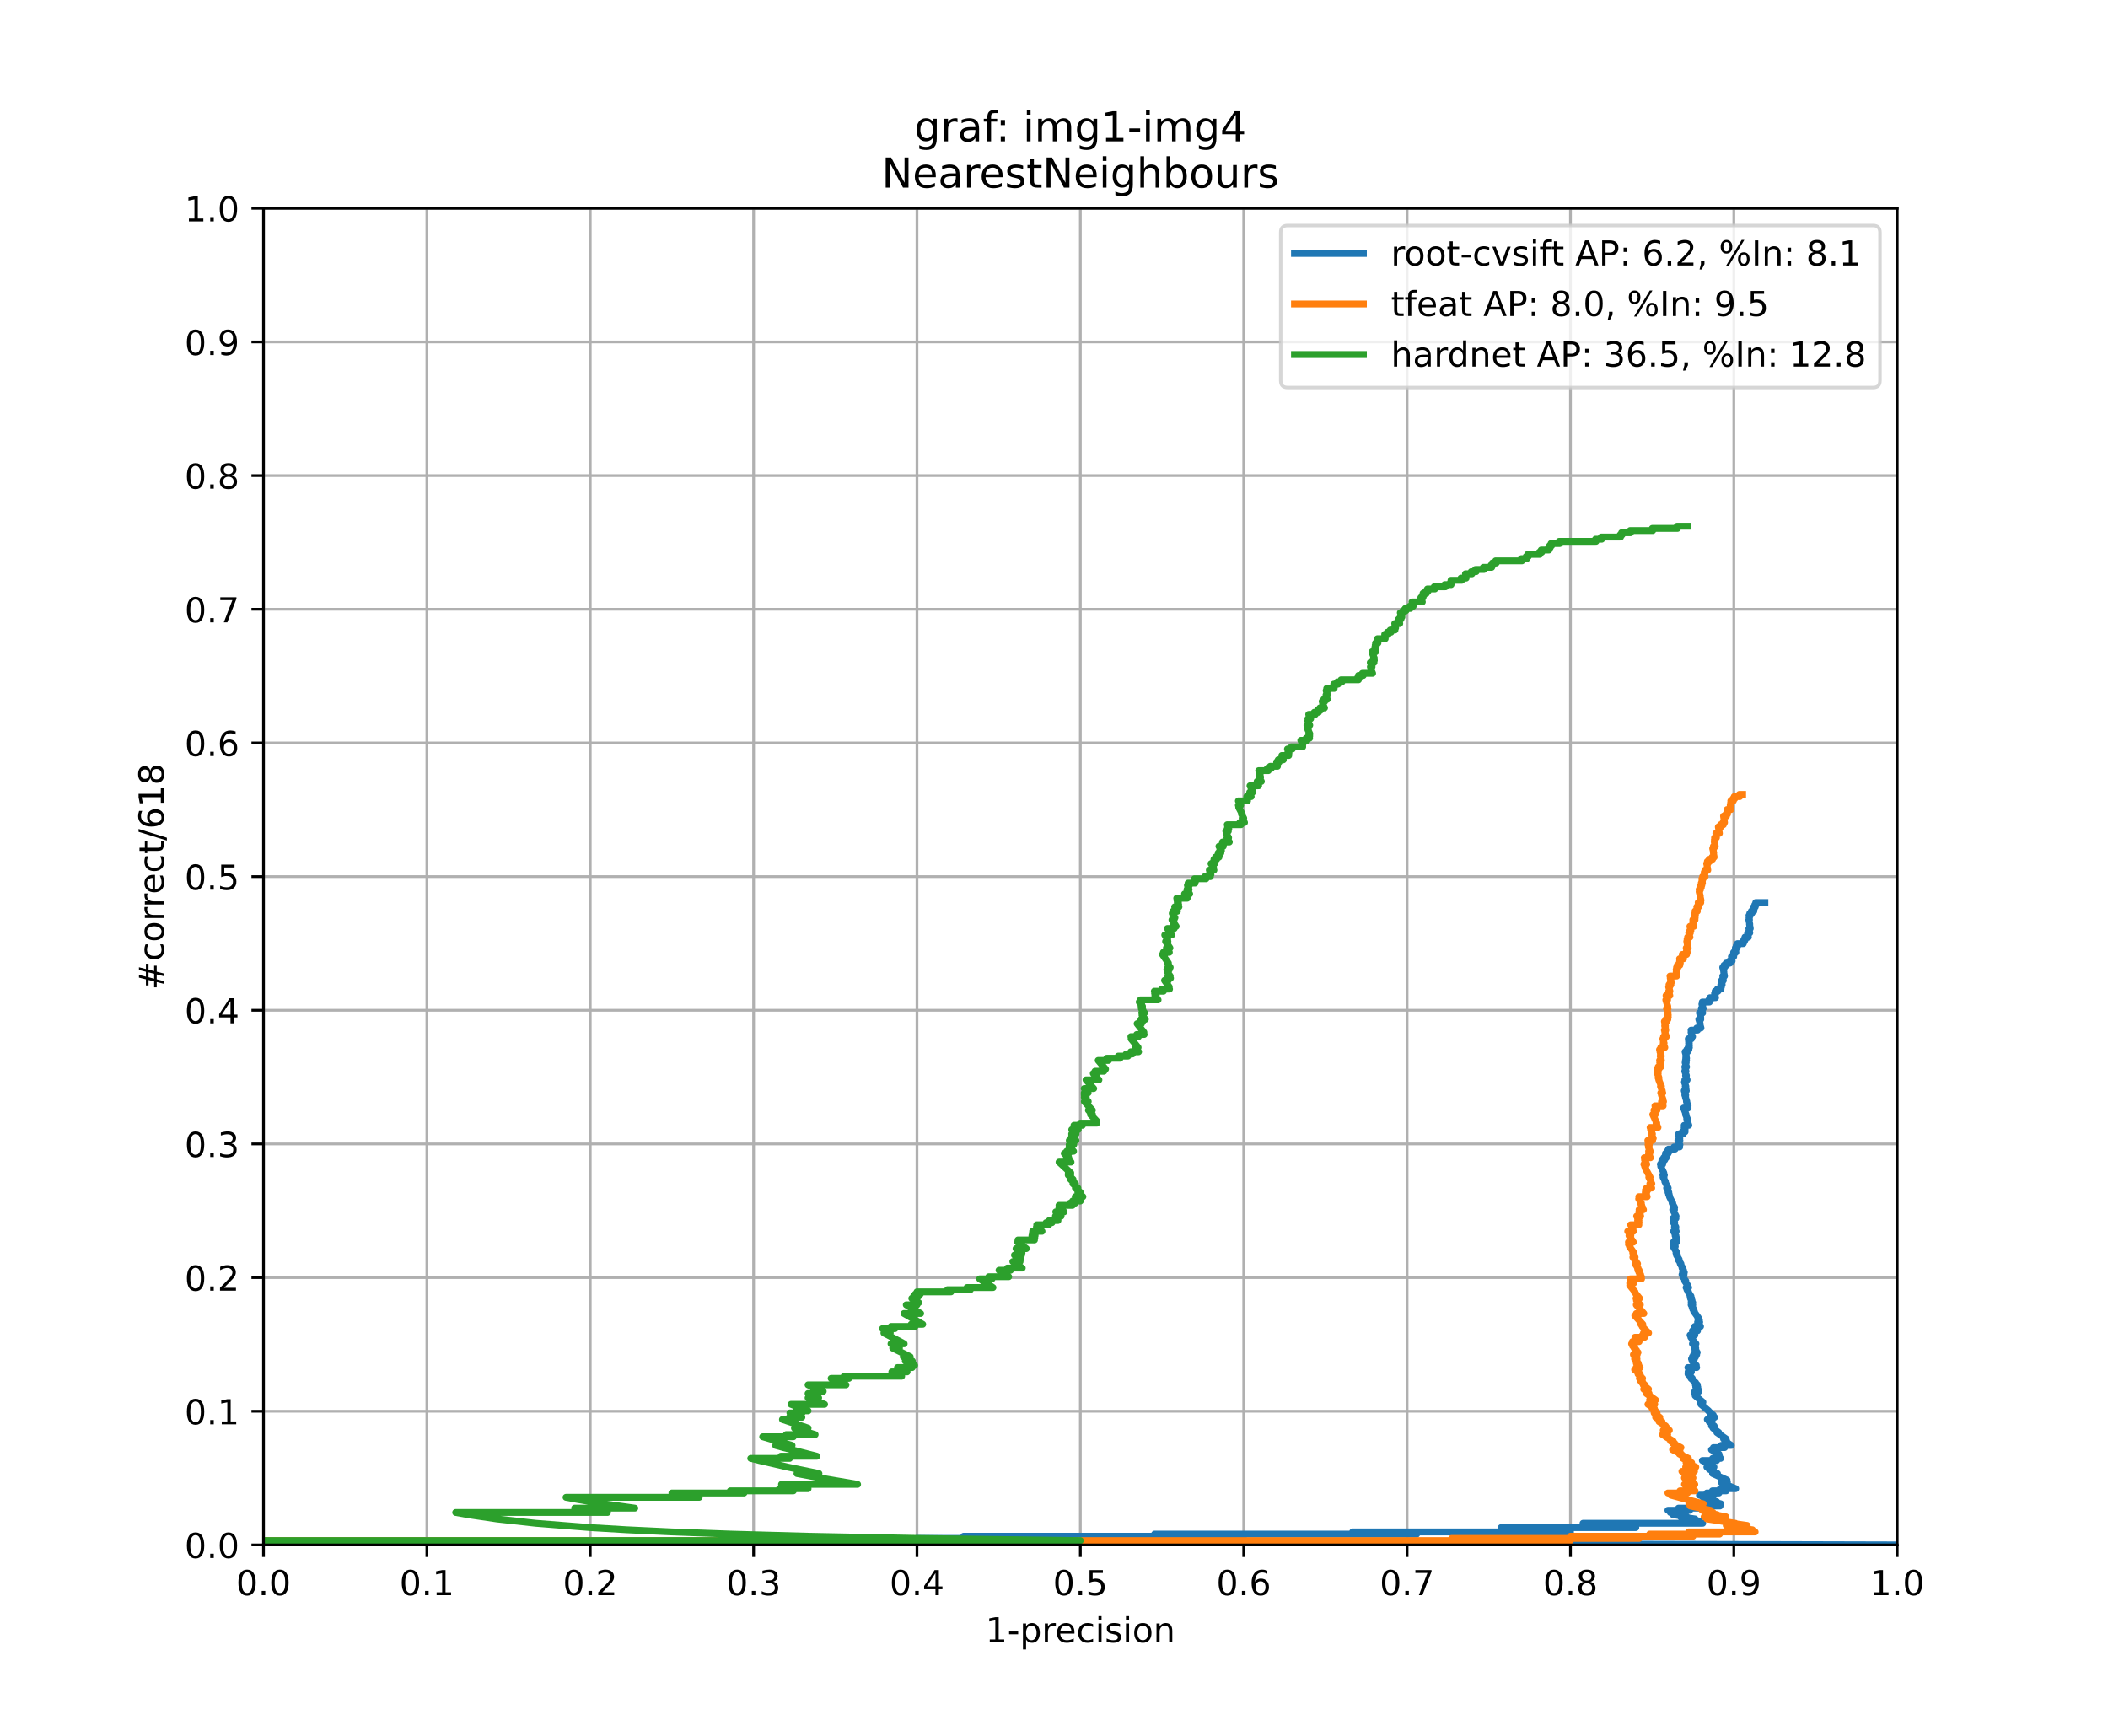 <?xml version="1.0" encoding="utf-8" standalone="no"?>
<!DOCTYPE svg PUBLIC "-//W3C//DTD SVG 1.1//EN"
  "http://www.w3.org/Graphics/SVG/1.1/DTD/svg11.dtd">
<!-- Created with matplotlib (https://matplotlib.org/) -->
<svg height="504pt" version="1.1" viewBox="0 0 612 504" width="612pt" xmlns="http://www.w3.org/2000/svg" xmlns:xlink="http://www.w3.org/1999/xlink">
 <defs>
  <style type="text/css">
*{stroke-linecap:butt;stroke-linejoin:round;}
  </style>
 </defs>
 <g id="figure_1">
  <g id="patch_1">
   <path d="M 0 504 
L 612 504 
L 612 0 
L 0 0 
z
" style="fill:#ffffff;"/>
  </g>
  <g id="axes_1">
   <g id="patch_2">
    <path d="M 76.5 448.56 
L 550.8 448.56 
L 550.8 60.48 
L 76.5 60.48 
z
" style="fill:#ffffff;"/>
   </g>
   <g id="matplotlib.axis_1">
    <g id="xtick_1">
     <g id="line2d_1">
      <path clip-path="url(#p5822602cff)" d="M 76.5 448.56 
L 76.5 60.48 
" style="fill:none;stroke:#b0b0b0;stroke-linecap:square;stroke-width:0.8;"/>
     </g>
     <g id="line2d_2">
      <defs>
       <path d="M 0 0 
L 0 3.5 
" id="m28b40013dc" style="stroke:#000000;stroke-width:0.8;"/>
      </defs>
      <g>
       <use style="stroke:#000000;stroke-width:0.8;" x="76.5" xlink:href="#m28b40013dc" y="448.56"/>
      </g>
     </g>
     <g id="text_1">
      <!-- 0.0 -->
      <defs>
       <path d="M 31.781 66.406 
Q 24.172 66.406 20.328 58.906 
Q 16.5 51.422 16.5 36.375 
Q 16.5 21.391 20.328 13.891 
Q 24.172 6.391 31.781 6.391 
Q 39.453 6.391 43.281 13.891 
Q 47.125 21.391 47.125 36.375 
Q 47.125 51.422 43.281 58.906 
Q 39.453 66.406 31.781 66.406 
z
M 31.781 74.219 
Q 44.047 74.219 50.516 64.516 
Q 56.984 54.828 56.984 36.375 
Q 56.984 17.969 50.516 8.266 
Q 44.047 -1.422 31.781 -1.422 
Q 19.531 -1.422 13.062 8.266 
Q 6.594 17.969 6.594 36.375 
Q 6.594 54.828 13.062 64.516 
Q 19.531 74.219 31.781 74.219 
z
" id="DejaVuSans-48"/>
       <path d="M 10.688 12.406 
L 21 12.406 
L 21 0 
L 10.688 0 
z
" id="DejaVuSans-46"/>
      </defs>
      <g transform="translate(68.548 463.158)scale(0.1 -0.1)">
       <use xlink:href="#DejaVuSans-48"/>
       <use x="63.623" xlink:href="#DejaVuSans-46"/>
       <use x="95.41" xlink:href="#DejaVuSans-48"/>
      </g>
     </g>
    </g>
    <g id="xtick_2">
     <g id="line2d_3">
      <path clip-path="url(#p5822602cff)" d="M 123.93 448.56 
L 123.93 60.48 
" style="fill:none;stroke:#b0b0b0;stroke-linecap:square;stroke-width:0.8;"/>
     </g>
     <g id="line2d_4">
      <g>
       <use style="stroke:#000000;stroke-width:0.8;" x="123.93" xlink:href="#m28b40013dc" y="448.56"/>
      </g>
     </g>
     <g id="text_2">
      <!-- 0.1 -->
      <defs>
       <path d="M 12.406 8.297 
L 28.516 8.297 
L 28.516 63.922 
L 10.984 60.406 
L 10.984 69.391 
L 28.422 72.906 
L 38.281 72.906 
L 38.281 8.297 
L 54.391 8.297 
L 54.391 0 
L 12.406 0 
z
" id="DejaVuSans-49"/>
      </defs>
      <g transform="translate(115.978 463.158)scale(0.1 -0.1)">
       <use xlink:href="#DejaVuSans-48"/>
       <use x="63.623" xlink:href="#DejaVuSans-46"/>
       <use x="95.41" xlink:href="#DejaVuSans-49"/>
      </g>
     </g>
    </g>
    <g id="xtick_3">
     <g id="line2d_5">
      <path clip-path="url(#p5822602cff)" d="M 171.36 448.56 
L 171.36 60.48 
" style="fill:none;stroke:#b0b0b0;stroke-linecap:square;stroke-width:0.8;"/>
     </g>
     <g id="line2d_6">
      <g>
       <use style="stroke:#000000;stroke-width:0.8;" x="171.36" xlink:href="#m28b40013dc" y="448.56"/>
      </g>
     </g>
     <g id="text_3">
      <!-- 0.2 -->
      <defs>
       <path d="M 19.188 8.297 
L 53.609 8.297 
L 53.609 0 
L 7.328 0 
L 7.328 8.297 
Q 12.938 14.109 22.625 23.891 
Q 32.328 33.688 34.812 36.531 
Q 39.547 41.844 41.422 45.531 
Q 43.312 49.219 43.312 52.781 
Q 43.312 58.594 39.234 62.25 
Q 35.156 65.922 28.609 65.922 
Q 23.969 65.922 18.812 64.312 
Q 13.672 62.703 7.812 59.422 
L 7.812 69.391 
Q 13.766 71.781 18.938 73 
Q 24.125 74.219 28.422 74.219 
Q 39.75 74.219 46.484 68.547 
Q 53.219 62.891 53.219 53.422 
Q 53.219 48.922 51.531 44.891 
Q 49.859 40.875 45.406 35.406 
Q 44.188 33.984 37.641 27.219 
Q 31.109 20.453 19.188 8.297 
z
" id="DejaVuSans-50"/>
      </defs>
      <g transform="translate(163.408 463.158)scale(0.1 -0.1)">
       <use xlink:href="#DejaVuSans-48"/>
       <use x="63.623" xlink:href="#DejaVuSans-46"/>
       <use x="95.41" xlink:href="#DejaVuSans-50"/>
      </g>
     </g>
    </g>
    <g id="xtick_4">
     <g id="line2d_7">
      <path clip-path="url(#p5822602cff)" d="M 218.79 448.56 
L 218.79 60.48 
" style="fill:none;stroke:#b0b0b0;stroke-linecap:square;stroke-width:0.8;"/>
     </g>
     <g id="line2d_8">
      <g>
       <use style="stroke:#000000;stroke-width:0.8;" x="218.79" xlink:href="#m28b40013dc" y="448.56"/>
      </g>
     </g>
     <g id="text_4">
      <!-- 0.3 -->
      <defs>
       <path d="M 40.578 39.312 
Q 47.656 37.797 51.625 33 
Q 55.609 28.219 55.609 21.188 
Q 55.609 10.406 48.188 4.484 
Q 40.766 -1.422 27.094 -1.422 
Q 22.516 -1.422 17.656 -0.516 
Q 12.797 0.391 7.625 2.203 
L 7.625 11.719 
Q 11.719 9.328 16.594 8.109 
Q 21.484 6.891 26.812 6.891 
Q 36.078 6.891 40.938 10.547 
Q 45.797 14.203 45.797 21.188 
Q 45.797 27.641 41.281 31.266 
Q 36.766 34.906 28.719 34.906 
L 20.219 34.906 
L 20.219 43.016 
L 29.109 43.016 
Q 36.375 43.016 40.234 45.922 
Q 44.094 48.828 44.094 54.297 
Q 44.094 59.906 40.109 62.906 
Q 36.141 65.922 28.719 65.922 
Q 24.656 65.922 20.016 65.031 
Q 15.375 64.156 9.812 62.312 
L 9.812 71.094 
Q 15.438 72.656 20.344 73.438 
Q 25.25 74.219 29.594 74.219 
Q 40.828 74.219 47.359 69.109 
Q 53.906 64.016 53.906 55.328 
Q 53.906 49.266 50.438 45.094 
Q 46.969 40.922 40.578 39.312 
z
" id="DejaVuSans-51"/>
      </defs>
      <g transform="translate(210.838 463.158)scale(0.1 -0.1)">
       <use xlink:href="#DejaVuSans-48"/>
       <use x="63.623" xlink:href="#DejaVuSans-46"/>
       <use x="95.41" xlink:href="#DejaVuSans-51"/>
      </g>
     </g>
    </g>
    <g id="xtick_5">
     <g id="line2d_9">
      <path clip-path="url(#p5822602cff)" d="M 266.22 448.56 
L 266.22 60.48 
" style="fill:none;stroke:#b0b0b0;stroke-linecap:square;stroke-width:0.8;"/>
     </g>
     <g id="line2d_10">
      <g>
       <use style="stroke:#000000;stroke-width:0.8;" x="266.22" xlink:href="#m28b40013dc" y="448.56"/>
      </g>
     </g>
     <g id="text_5">
      <!-- 0.4 -->
      <defs>
       <path d="M 37.797 64.312 
L 12.891 25.391 
L 37.797 25.391 
z
M 35.203 72.906 
L 47.609 72.906 
L 47.609 25.391 
L 58.016 25.391 
L 58.016 17.188 
L 47.609 17.188 
L 47.609 0 
L 37.797 0 
L 37.797 17.188 
L 4.891 17.188 
L 4.891 26.703 
z
" id="DejaVuSans-52"/>
      </defs>
      <g transform="translate(258.268 463.158)scale(0.1 -0.1)">
       <use xlink:href="#DejaVuSans-48"/>
       <use x="63.623" xlink:href="#DejaVuSans-46"/>
       <use x="95.41" xlink:href="#DejaVuSans-52"/>
      </g>
     </g>
    </g>
    <g id="xtick_6">
     <g id="line2d_11">
      <path clip-path="url(#p5822602cff)" d="M 313.65 448.56 
L 313.65 60.48 
" style="fill:none;stroke:#b0b0b0;stroke-linecap:square;stroke-width:0.8;"/>
     </g>
     <g id="line2d_12">
      <g>
       <use style="stroke:#000000;stroke-width:0.8;" x="313.65" xlink:href="#m28b40013dc" y="448.56"/>
      </g>
     </g>
     <g id="text_6">
      <!-- 0.5 -->
      <defs>
       <path d="M 10.797 72.906 
L 49.516 72.906 
L 49.516 64.594 
L 19.828 64.594 
L 19.828 46.734 
Q 21.969 47.469 24.109 47.828 
Q 26.266 48.188 28.422 48.188 
Q 40.625 48.188 47.75 41.5 
Q 54.891 34.812 54.891 23.391 
Q 54.891 11.625 47.562 5.094 
Q 40.234 -1.422 26.906 -1.422 
Q 22.312 -1.422 17.547 -0.641 
Q 12.797 0.141 7.719 1.703 
L 7.719 11.625 
Q 12.109 9.234 16.797 8.062 
Q 21.484 6.891 26.703 6.891 
Q 35.156 6.891 40.078 11.328 
Q 45.016 15.766 45.016 23.391 
Q 45.016 31 40.078 35.438 
Q 35.156 39.891 26.703 39.891 
Q 22.75 39.891 18.812 39.016 
Q 14.891 38.141 10.797 36.281 
z
" id="DejaVuSans-53"/>
      </defs>
      <g transform="translate(305.698 463.158)scale(0.1 -0.1)">
       <use xlink:href="#DejaVuSans-48"/>
       <use x="63.623" xlink:href="#DejaVuSans-46"/>
       <use x="95.41" xlink:href="#DejaVuSans-53"/>
      </g>
     </g>
    </g>
    <g id="xtick_7">
     <g id="line2d_13">
      <path clip-path="url(#p5822602cff)" d="M 361.08 448.56 
L 361.08 60.48 
" style="fill:none;stroke:#b0b0b0;stroke-linecap:square;stroke-width:0.8;"/>
     </g>
     <g id="line2d_14">
      <g>
       <use style="stroke:#000000;stroke-width:0.8;" x="361.08" xlink:href="#m28b40013dc" y="448.56"/>
      </g>
     </g>
     <g id="text_7">
      <!-- 0.6 -->
      <defs>
       <path d="M 33.016 40.375 
Q 26.375 40.375 22.484 35.828 
Q 18.609 31.297 18.609 23.391 
Q 18.609 15.531 22.484 10.953 
Q 26.375 6.391 33.016 6.391 
Q 39.656 6.391 43.531 10.953 
Q 47.406 15.531 47.406 23.391 
Q 47.406 31.297 43.531 35.828 
Q 39.656 40.375 33.016 40.375 
z
M 52.594 71.297 
L 52.594 62.312 
Q 48.875 64.062 45.094 64.984 
Q 41.312 65.922 37.594 65.922 
Q 27.828 65.922 22.672 59.328 
Q 17.531 52.734 16.797 39.406 
Q 19.672 43.656 24.016 45.922 
Q 28.375 48.188 33.594 48.188 
Q 44.578 48.188 50.953 41.516 
Q 57.328 34.859 57.328 23.391 
Q 57.328 12.156 50.688 5.359 
Q 44.047 -1.422 33.016 -1.422 
Q 20.359 -1.422 13.672 8.266 
Q 6.984 17.969 6.984 36.375 
Q 6.984 53.656 15.188 63.938 
Q 23.391 74.219 37.203 74.219 
Q 40.922 74.219 44.703 73.484 
Q 48.484 72.75 52.594 71.297 
z
" id="DejaVuSans-54"/>
      </defs>
      <g transform="translate(353.128 463.158)scale(0.1 -0.1)">
       <use xlink:href="#DejaVuSans-48"/>
       <use x="63.623" xlink:href="#DejaVuSans-46"/>
       <use x="95.41" xlink:href="#DejaVuSans-54"/>
      </g>
     </g>
    </g>
    <g id="xtick_8">
     <g id="line2d_15">
      <path clip-path="url(#p5822602cff)" d="M 408.51 448.56 
L 408.51 60.48 
" style="fill:none;stroke:#b0b0b0;stroke-linecap:square;stroke-width:0.8;"/>
     </g>
     <g id="line2d_16">
      <g>
       <use style="stroke:#000000;stroke-width:0.8;" x="408.51" xlink:href="#m28b40013dc" y="448.56"/>
      </g>
     </g>
     <g id="text_8">
      <!-- 0.7 -->
      <defs>
       <path d="M 8.203 72.906 
L 55.078 72.906 
L 55.078 68.703 
L 28.609 0 
L 18.312 0 
L 43.219 64.594 
L 8.203 64.594 
z
" id="DejaVuSans-55"/>
      </defs>
      <g transform="translate(400.558 463.158)scale(0.1 -0.1)">
       <use xlink:href="#DejaVuSans-48"/>
       <use x="63.623" xlink:href="#DejaVuSans-46"/>
       <use x="95.41" xlink:href="#DejaVuSans-55"/>
      </g>
     </g>
    </g>
    <g id="xtick_9">
     <g id="line2d_17">
      <path clip-path="url(#p5822602cff)" d="M 455.94 448.56 
L 455.94 60.48 
" style="fill:none;stroke:#b0b0b0;stroke-linecap:square;stroke-width:0.8;"/>
     </g>
     <g id="line2d_18">
      <g>
       <use style="stroke:#000000;stroke-width:0.8;" x="455.94" xlink:href="#m28b40013dc" y="448.56"/>
      </g>
     </g>
     <g id="text_9">
      <!-- 0.8 -->
      <defs>
       <path d="M 31.781 34.625 
Q 24.75 34.625 20.719 30.859 
Q 16.703 27.094 16.703 20.516 
Q 16.703 13.922 20.719 10.156 
Q 24.75 6.391 31.781 6.391 
Q 38.812 6.391 42.859 10.172 
Q 46.922 13.969 46.922 20.516 
Q 46.922 27.094 42.891 30.859 
Q 38.875 34.625 31.781 34.625 
z
M 21.922 38.812 
Q 15.578 40.375 12.031 44.719 
Q 8.5 49.078 8.5 55.328 
Q 8.5 64.062 14.719 69.141 
Q 20.953 74.219 31.781 74.219 
Q 42.672 74.219 48.875 69.141 
Q 55.078 64.062 55.078 55.328 
Q 55.078 49.078 51.531 44.719 
Q 48 40.375 41.703 38.812 
Q 48.828 37.156 52.797 32.312 
Q 56.781 27.484 56.781 20.516 
Q 56.781 9.906 50.312 4.234 
Q 43.844 -1.422 31.781 -1.422 
Q 19.734 -1.422 13.25 4.234 
Q 6.781 9.906 6.781 20.516 
Q 6.781 27.484 10.781 32.312 
Q 14.797 37.156 21.922 38.812 
z
M 18.312 54.391 
Q 18.312 48.734 21.844 45.562 
Q 25.391 42.391 31.781 42.391 
Q 38.141 42.391 41.719 45.562 
Q 45.312 48.734 45.312 54.391 
Q 45.312 60.062 41.719 63.234 
Q 38.141 66.406 31.781 66.406 
Q 25.391 66.406 21.844 63.234 
Q 18.312 60.062 18.312 54.391 
z
" id="DejaVuSans-56"/>
      </defs>
      <g transform="translate(447.988 463.158)scale(0.1 -0.1)">
       <use xlink:href="#DejaVuSans-48"/>
       <use x="63.623" xlink:href="#DejaVuSans-46"/>
       <use x="95.41" xlink:href="#DejaVuSans-56"/>
      </g>
     </g>
    </g>
    <g id="xtick_10">
     <g id="line2d_19">
      <path clip-path="url(#p5822602cff)" d="M 503.37 448.56 
L 503.37 60.48 
" style="fill:none;stroke:#b0b0b0;stroke-linecap:square;stroke-width:0.8;"/>
     </g>
     <g id="line2d_20">
      <g>
       <use style="stroke:#000000;stroke-width:0.8;" x="503.37" xlink:href="#m28b40013dc" y="448.56"/>
      </g>
     </g>
     <g id="text_10">
      <!-- 0.9 -->
      <defs>
       <path d="M 10.984 1.516 
L 10.984 10.5 
Q 14.703 8.734 18.5 7.812 
Q 22.312 6.891 25.984 6.891 
Q 35.75 6.891 40.891 13.453 
Q 46.047 20.016 46.781 33.406 
Q 43.953 29.203 39.594 26.953 
Q 35.25 24.703 29.984 24.703 
Q 19.047 24.703 12.672 31.312 
Q 6.297 37.938 6.297 49.422 
Q 6.297 60.641 12.938 67.422 
Q 19.578 74.219 30.609 74.219 
Q 43.266 74.219 49.922 64.516 
Q 56.594 54.828 56.594 36.375 
Q 56.594 19.141 48.406 8.859 
Q 40.234 -1.422 26.422 -1.422 
Q 22.703 -1.422 18.891 -0.688 
Q 15.094 0.047 10.984 1.516 
z
M 30.609 32.422 
Q 37.25 32.422 41.125 36.953 
Q 45.016 41.5 45.016 49.422 
Q 45.016 57.281 41.125 61.844 
Q 37.25 66.406 30.609 66.406 
Q 23.969 66.406 20.094 61.844 
Q 16.219 57.281 16.219 49.422 
Q 16.219 41.5 20.094 36.953 
Q 23.969 32.422 30.609 32.422 
z
" id="DejaVuSans-57"/>
      </defs>
      <g transform="translate(495.418 463.158)scale(0.1 -0.1)">
       <use xlink:href="#DejaVuSans-48"/>
       <use x="63.623" xlink:href="#DejaVuSans-46"/>
       <use x="95.41" xlink:href="#DejaVuSans-57"/>
      </g>
     </g>
    </g>
    <g id="xtick_11">
     <g id="line2d_21">
      <path clip-path="url(#p5822602cff)" d="M 550.8 448.56 
L 550.8 60.48 
" style="fill:none;stroke:#b0b0b0;stroke-linecap:square;stroke-width:0.8;"/>
     </g>
     <g id="line2d_22">
      <g>
       <use style="stroke:#000000;stroke-width:0.8;" x="550.8" xlink:href="#m28b40013dc" y="448.56"/>
      </g>
     </g>
     <g id="text_11">
      <!-- 1.0 -->
      <g transform="translate(542.848 463.158)scale(0.1 -0.1)">
       <use xlink:href="#DejaVuSans-49"/>
       <use x="63.623" xlink:href="#DejaVuSans-46"/>
       <use x="95.41" xlink:href="#DejaVuSans-48"/>
      </g>
     </g>
    </g>
    <g id="text_12">
     <!-- 1-precision -->
     <defs>
      <path d="M 4.891 31.391 
L 31.203 31.391 
L 31.203 23.391 
L 4.891 23.391 
z
" id="DejaVuSans-45"/>
      <path d="M 18.109 8.203 
L 18.109 -20.797 
L 9.078 -20.797 
L 9.078 54.688 
L 18.109 54.688 
L 18.109 46.391 
Q 20.953 51.266 25.266 53.625 
Q 29.594 56 35.594 56 
Q 45.562 56 51.781 48.094 
Q 58.016 40.188 58.016 27.297 
Q 58.016 14.406 51.781 6.484 
Q 45.562 -1.422 35.594 -1.422 
Q 29.594 -1.422 25.266 0.953 
Q 20.953 3.328 18.109 8.203 
z
M 48.688 27.297 
Q 48.688 37.203 44.609 42.844 
Q 40.531 48.484 33.406 48.484 
Q 26.266 48.484 22.188 42.844 
Q 18.109 37.203 18.109 27.297 
Q 18.109 17.391 22.188 11.75 
Q 26.266 6.109 33.406 6.109 
Q 40.531 6.109 44.609 11.75 
Q 48.688 17.391 48.688 27.297 
z
" id="DejaVuSans-112"/>
      <path d="M 41.109 46.297 
Q 39.594 47.172 37.812 47.578 
Q 36.031 48 33.891 48 
Q 26.266 48 22.188 43.047 
Q 18.109 38.094 18.109 28.812 
L 18.109 0 
L 9.078 0 
L 9.078 54.688 
L 18.109 54.688 
L 18.109 46.188 
Q 20.953 51.172 25.484 53.578 
Q 30.031 56 36.531 56 
Q 37.453 56 38.578 55.875 
Q 39.703 55.766 41.062 55.516 
z
" id="DejaVuSans-114"/>
      <path d="M 56.203 29.594 
L 56.203 25.203 
L 14.891 25.203 
Q 15.484 15.922 20.484 11.062 
Q 25.484 6.203 34.422 6.203 
Q 39.594 6.203 44.453 7.469 
Q 49.312 8.734 54.109 11.281 
L 54.109 2.781 
Q 49.266 0.734 44.188 -0.344 
Q 39.109 -1.422 33.891 -1.422 
Q 20.797 -1.422 13.156 6.188 
Q 5.516 13.812 5.516 26.812 
Q 5.516 40.234 12.766 48.109 
Q 20.016 56 32.328 56 
Q 43.359 56 49.781 48.891 
Q 56.203 41.797 56.203 29.594 
z
M 47.219 32.234 
Q 47.125 39.594 43.094 43.984 
Q 39.062 48.391 32.422 48.391 
Q 24.906 48.391 20.391 44.141 
Q 15.875 39.891 15.188 32.172 
z
" id="DejaVuSans-101"/>
      <path d="M 48.781 52.594 
L 48.781 44.188 
Q 44.969 46.297 41.141 47.344 
Q 37.312 48.391 33.406 48.391 
Q 24.656 48.391 19.812 42.844 
Q 14.984 37.312 14.984 27.297 
Q 14.984 17.281 19.812 11.734 
Q 24.656 6.203 33.406 6.203 
Q 37.312 6.203 41.141 7.25 
Q 44.969 8.297 48.781 10.406 
L 48.781 2.094 
Q 45.016 0.344 40.984 -0.531 
Q 36.969 -1.422 32.422 -1.422 
Q 20.062 -1.422 12.781 6.344 
Q 5.516 14.109 5.516 27.297 
Q 5.516 40.672 12.859 48.328 
Q 20.219 56 33.016 56 
Q 37.156 56 41.109 55.141 
Q 45.062 54.297 48.781 52.594 
z
" id="DejaVuSans-99"/>
      <path d="M 9.422 54.688 
L 18.406 54.688 
L 18.406 0 
L 9.422 0 
z
M 9.422 75.984 
L 18.406 75.984 
L 18.406 64.594 
L 9.422 64.594 
z
" id="DejaVuSans-105"/>
      <path d="M 44.281 53.078 
L 44.281 44.578 
Q 40.484 46.531 36.375 47.5 
Q 32.281 48.484 27.875 48.484 
Q 21.188 48.484 17.844 46.438 
Q 14.5 44.391 14.5 40.281 
Q 14.5 37.156 16.891 35.375 
Q 19.281 33.594 26.516 31.984 
L 29.594 31.297 
Q 39.156 29.25 43.188 25.516 
Q 47.219 21.781 47.219 15.094 
Q 47.219 7.469 41.188 3.016 
Q 35.156 -1.422 24.609 -1.422 
Q 20.219 -1.422 15.453 -0.562 
Q 10.688 0.297 5.422 2 
L 5.422 11.281 
Q 10.406 8.688 15.234 7.391 
Q 20.062 6.109 24.812 6.109 
Q 31.156 6.109 34.562 8.281 
Q 37.984 10.453 37.984 14.406 
Q 37.984 18.062 35.516 20.016 
Q 33.062 21.969 24.703 23.781 
L 21.578 24.516 
Q 13.234 26.266 9.516 29.906 
Q 5.812 33.547 5.812 39.891 
Q 5.812 47.609 11.281 51.797 
Q 16.75 56 26.812 56 
Q 31.781 56 36.172 55.266 
Q 40.578 54.547 44.281 53.078 
z
" id="DejaVuSans-115"/>
      <path d="M 30.609 48.391 
Q 23.391 48.391 19.188 42.75 
Q 14.984 37.109 14.984 27.297 
Q 14.984 17.484 19.156 11.844 
Q 23.344 6.203 30.609 6.203 
Q 37.797 6.203 41.984 11.859 
Q 46.188 17.531 46.188 27.297 
Q 46.188 37.016 41.984 42.703 
Q 37.797 48.391 30.609 48.391 
z
M 30.609 56 
Q 42.328 56 49.016 48.375 
Q 55.719 40.766 55.719 27.297 
Q 55.719 13.875 49.016 6.219 
Q 42.328 -1.422 30.609 -1.422 
Q 18.844 -1.422 12.172 6.219 
Q 5.516 13.875 5.516 27.297 
Q 5.516 40.766 12.172 48.375 
Q 18.844 56 30.609 56 
z
" id="DejaVuSans-111"/>
      <path d="M 54.891 33.016 
L 54.891 0 
L 45.906 0 
L 45.906 32.719 
Q 45.906 40.484 42.875 44.328 
Q 39.844 48.188 33.797 48.188 
Q 26.516 48.188 22.312 43.547 
Q 18.109 38.922 18.109 30.906 
L 18.109 0 
L 9.078 0 
L 9.078 54.688 
L 18.109 54.688 
L 18.109 46.188 
Q 21.344 51.125 25.703 53.562 
Q 30.078 56 35.797 56 
Q 45.219 56 50.047 50.172 
Q 54.891 44.344 54.891 33.016 
z
" id="DejaVuSans-110"/>
     </defs>
     <g transform="translate(286.111 476.837)scale(0.1 -0.1)">
      <use xlink:href="#DejaVuSans-49"/>
      <use x="63.623" xlink:href="#DejaVuSans-45"/>
      <use x="99.707" xlink:href="#DejaVuSans-112"/>
      <use x="163.184" xlink:href="#DejaVuSans-114"/>
      <use x="202.047" xlink:href="#DejaVuSans-101"/>
      <use x="263.57" xlink:href="#DejaVuSans-99"/>
      <use x="318.551" xlink:href="#DejaVuSans-105"/>
      <use x="346.334" xlink:href="#DejaVuSans-115"/>
      <use x="398.434" xlink:href="#DejaVuSans-105"/>
      <use x="426.217" xlink:href="#DejaVuSans-111"/>
      <use x="487.398" xlink:href="#DejaVuSans-110"/>
     </g>
    </g>
   </g>
   <g id="matplotlib.axis_2">
    <g id="ytick_1">
     <g id="line2d_23">
      <path clip-path="url(#p5822602cff)" d="M 76.5 448.56 
L 550.8 448.56 
" style="fill:none;stroke:#b0b0b0;stroke-linecap:square;stroke-width:0.8;"/>
     </g>
     <g id="line2d_24">
      <defs>
       <path d="M 0 0 
L -3.5 0 
" id="mc0df4c037b" style="stroke:#000000;stroke-width:0.8;"/>
      </defs>
      <g>
       <use style="stroke:#000000;stroke-width:0.8;" x="76.5" xlink:href="#mc0df4c037b" y="448.56"/>
      </g>
     </g>
     <g id="text_13">
      <!-- 0.0 -->
      <g transform="translate(53.597 452.359)scale(0.1 -0.1)">
       <use xlink:href="#DejaVuSans-48"/>
       <use x="63.623" xlink:href="#DejaVuSans-46"/>
       <use x="95.41" xlink:href="#DejaVuSans-48"/>
      </g>
     </g>
    </g>
    <g id="ytick_2">
     <g id="line2d_25">
      <path clip-path="url(#p5822602cff)" d="M 76.5 409.752 
L 550.8 409.752 
" style="fill:none;stroke:#b0b0b0;stroke-linecap:square;stroke-width:0.8;"/>
     </g>
     <g id="line2d_26">
      <g>
       <use style="stroke:#000000;stroke-width:0.8;" x="76.5" xlink:href="#mc0df4c037b" y="409.752"/>
      </g>
     </g>
     <g id="text_14">
      <!-- 0.1 -->
      <g transform="translate(53.597 413.551)scale(0.1 -0.1)">
       <use xlink:href="#DejaVuSans-48"/>
       <use x="63.623" xlink:href="#DejaVuSans-46"/>
       <use x="95.41" xlink:href="#DejaVuSans-49"/>
      </g>
     </g>
    </g>
    <g id="ytick_3">
     <g id="line2d_27">
      <path clip-path="url(#p5822602cff)" d="M 76.5 370.944 
L 550.8 370.944 
" style="fill:none;stroke:#b0b0b0;stroke-linecap:square;stroke-width:0.8;"/>
     </g>
     <g id="line2d_28">
      <g>
       <use style="stroke:#000000;stroke-width:0.8;" x="76.5" xlink:href="#mc0df4c037b" y="370.944"/>
      </g>
     </g>
     <g id="text_15">
      <!-- 0.2 -->
      <g transform="translate(53.597 374.743)scale(0.1 -0.1)">
       <use xlink:href="#DejaVuSans-48"/>
       <use x="63.623" xlink:href="#DejaVuSans-46"/>
       <use x="95.41" xlink:href="#DejaVuSans-50"/>
      </g>
     </g>
    </g>
    <g id="ytick_4">
     <g id="line2d_29">
      <path clip-path="url(#p5822602cff)" d="M 76.5 332.136 
L 550.8 332.136 
" style="fill:none;stroke:#b0b0b0;stroke-linecap:square;stroke-width:0.8;"/>
     </g>
     <g id="line2d_30">
      <g>
       <use style="stroke:#000000;stroke-width:0.8;" x="76.5" xlink:href="#mc0df4c037b" y="332.136"/>
      </g>
     </g>
     <g id="text_16">
      <!-- 0.3 -->
      <g transform="translate(53.597 335.935)scale(0.1 -0.1)">
       <use xlink:href="#DejaVuSans-48"/>
       <use x="63.623" xlink:href="#DejaVuSans-46"/>
       <use x="95.41" xlink:href="#DejaVuSans-51"/>
      </g>
     </g>
    </g>
    <g id="ytick_5">
     <g id="line2d_31">
      <path clip-path="url(#p5822602cff)" d="M 76.5 293.328 
L 550.8 293.328 
" style="fill:none;stroke:#b0b0b0;stroke-linecap:square;stroke-width:0.8;"/>
     </g>
     <g id="line2d_32">
      <g>
       <use style="stroke:#000000;stroke-width:0.8;" x="76.5" xlink:href="#mc0df4c037b" y="293.328"/>
      </g>
     </g>
     <g id="text_17">
      <!-- 0.4 -->
      <g transform="translate(53.597 297.127)scale(0.1 -0.1)">
       <use xlink:href="#DejaVuSans-48"/>
       <use x="63.623" xlink:href="#DejaVuSans-46"/>
       <use x="95.41" xlink:href="#DejaVuSans-52"/>
      </g>
     </g>
    </g>
    <g id="ytick_6">
     <g id="line2d_33">
      <path clip-path="url(#p5822602cff)" d="M 76.5 254.52 
L 550.8 254.52 
" style="fill:none;stroke:#b0b0b0;stroke-linecap:square;stroke-width:0.8;"/>
     </g>
     <g id="line2d_34">
      <g>
       <use style="stroke:#000000;stroke-width:0.8;" x="76.5" xlink:href="#mc0df4c037b" y="254.52"/>
      </g>
     </g>
     <g id="text_18">
      <!-- 0.5 -->
      <g transform="translate(53.597 258.319)scale(0.1 -0.1)">
       <use xlink:href="#DejaVuSans-48"/>
       <use x="63.623" xlink:href="#DejaVuSans-46"/>
       <use x="95.41" xlink:href="#DejaVuSans-53"/>
      </g>
     </g>
    </g>
    <g id="ytick_7">
     <g id="line2d_35">
      <path clip-path="url(#p5822602cff)" d="M 76.5 215.712 
L 550.8 215.712 
" style="fill:none;stroke:#b0b0b0;stroke-linecap:square;stroke-width:0.8;"/>
     </g>
     <g id="line2d_36">
      <g>
       <use style="stroke:#000000;stroke-width:0.8;" x="76.5" xlink:href="#mc0df4c037b" y="215.712"/>
      </g>
     </g>
     <g id="text_19">
      <!-- 0.6 -->
      <g transform="translate(53.597 219.511)scale(0.1 -0.1)">
       <use xlink:href="#DejaVuSans-48"/>
       <use x="63.623" xlink:href="#DejaVuSans-46"/>
       <use x="95.41" xlink:href="#DejaVuSans-54"/>
      </g>
     </g>
    </g>
    <g id="ytick_8">
     <g id="line2d_37">
      <path clip-path="url(#p5822602cff)" d="M 76.5 176.904 
L 550.8 176.904 
" style="fill:none;stroke:#b0b0b0;stroke-linecap:square;stroke-width:0.8;"/>
     </g>
     <g id="line2d_38">
      <g>
       <use style="stroke:#000000;stroke-width:0.8;" x="76.5" xlink:href="#mc0df4c037b" y="176.904"/>
      </g>
     </g>
     <g id="text_20">
      <!-- 0.7 -->
      <g transform="translate(53.597 180.703)scale(0.1 -0.1)">
       <use xlink:href="#DejaVuSans-48"/>
       <use x="63.623" xlink:href="#DejaVuSans-46"/>
       <use x="95.41" xlink:href="#DejaVuSans-55"/>
      </g>
     </g>
    </g>
    <g id="ytick_9">
     <g id="line2d_39">
      <path clip-path="url(#p5822602cff)" d="M 76.5 138.096 
L 550.8 138.096 
" style="fill:none;stroke:#b0b0b0;stroke-linecap:square;stroke-width:0.8;"/>
     </g>
     <g id="line2d_40">
      <g>
       <use style="stroke:#000000;stroke-width:0.8;" x="76.5" xlink:href="#mc0df4c037b" y="138.096"/>
      </g>
     </g>
     <g id="text_21">
      <!-- 0.8 -->
      <g transform="translate(53.597 141.895)scale(0.1 -0.1)">
       <use xlink:href="#DejaVuSans-48"/>
       <use x="63.623" xlink:href="#DejaVuSans-46"/>
       <use x="95.41" xlink:href="#DejaVuSans-56"/>
      </g>
     </g>
    </g>
    <g id="ytick_10">
     <g id="line2d_41">
      <path clip-path="url(#p5822602cff)" d="M 76.5 99.288 
L 550.8 99.288 
" style="fill:none;stroke:#b0b0b0;stroke-linecap:square;stroke-width:0.8;"/>
     </g>
     <g id="line2d_42">
      <g>
       <use style="stroke:#000000;stroke-width:0.8;" x="76.5" xlink:href="#mc0df4c037b" y="99.288"/>
      </g>
     </g>
     <g id="text_22">
      <!-- 0.9 -->
      <g transform="translate(53.597 103.087)scale(0.1 -0.1)">
       <use xlink:href="#DejaVuSans-48"/>
       <use x="63.623" xlink:href="#DejaVuSans-46"/>
       <use x="95.41" xlink:href="#DejaVuSans-57"/>
      </g>
     </g>
    </g>
    <g id="ytick_11">
     <g id="line2d_43">
      <path clip-path="url(#p5822602cff)" d="M 76.5 60.48 
L 550.8 60.48 
" style="fill:none;stroke:#b0b0b0;stroke-linecap:square;stroke-width:0.8;"/>
     </g>
     <g id="line2d_44">
      <g>
       <use style="stroke:#000000;stroke-width:0.8;" x="76.5" xlink:href="#mc0df4c037b" y="60.48"/>
      </g>
     </g>
     <g id="text_23">
      <!-- 1.0 -->
      <g transform="translate(53.597 64.279)scale(0.1 -0.1)">
       <use xlink:href="#DejaVuSans-49"/>
       <use x="63.623" xlink:href="#DejaVuSans-46"/>
       <use x="95.41" xlink:href="#DejaVuSans-48"/>
      </g>
     </g>
    </g>
    <g id="text_24">
     <!-- #correct/618 -->
     <defs>
      <path d="M 51.125 44 
L 36.922 44 
L 32.812 27.688 
L 47.125 27.688 
z
M 43.797 71.781 
L 38.719 51.516 
L 52.984 51.516 
L 58.109 71.781 
L 65.922 71.781 
L 60.891 51.516 
L 76.125 51.516 
L 76.125 44 
L 58.984 44 
L 54.984 27.688 
L 70.516 27.688 
L 70.516 20.219 
L 53.078 20.219 
L 48 0 
L 40.188 0 
L 45.219 20.219 
L 30.906 20.219 
L 25.875 0 
L 18.016 0 
L 23.094 20.219 
L 7.719 20.219 
L 7.719 27.688 
L 24.906 27.688 
L 29 44 
L 13.281 44 
L 13.281 51.516 
L 30.906 51.516 
L 35.891 71.781 
z
" id="DejaVuSans-35"/>
      <path d="M 18.312 70.219 
L 18.312 54.688 
L 36.812 54.688 
L 36.812 47.703 
L 18.312 47.703 
L 18.312 18.016 
Q 18.312 11.328 20.141 9.422 
Q 21.969 7.516 27.594 7.516 
L 36.812 7.516 
L 36.812 0 
L 27.594 0 
Q 17.188 0 13.234 3.875 
Q 9.281 7.766 9.281 18.016 
L 9.281 47.703 
L 2.688 47.703 
L 2.688 54.688 
L 9.281 54.688 
L 9.281 70.219 
z
" id="DejaVuSans-116"/>
      <path d="M 25.391 72.906 
L 33.688 72.906 
L 8.297 -9.281 
L 0 -9.281 
z
" id="DejaVuSans-47"/>
     </defs>
     <g transform="translate(47.517 287.443)rotate(-90)scale(0.1 -0.1)">
      <use xlink:href="#DejaVuSans-35"/>
      <use x="83.789" xlink:href="#DejaVuSans-99"/>
      <use x="138.77" xlink:href="#DejaVuSans-111"/>
      <use x="199.951" xlink:href="#DejaVuSans-114"/>
      <use x="239.314" xlink:href="#DejaVuSans-114"/>
      <use x="278.178" xlink:href="#DejaVuSans-101"/>
      <use x="339.701" xlink:href="#DejaVuSans-99"/>
      <use x="394.682" xlink:href="#DejaVuSans-116"/>
      <use x="433.891" xlink:href="#DejaVuSans-47"/>
      <use x="467.582" xlink:href="#DejaVuSans-54"/>
      <use x="531.205" xlink:href="#DejaVuSans-49"/>
      <use x="594.828" xlink:href="#DejaVuSans-56"/>
     </g>
    </g>
   </g>
   <g id="line2d_45">
    <path clip-path="url(#p5822602cff)" d="M 550.8 448.56 
L 313.65 447.932 
L 234.6 447.304 
L 313.65 447.304 
L 266.22 446.676 
L 313.65 446.676 
L 279.771 446.048 
L 361.08 446.048 
L 335.209 445.42 
L 411.3 445.42 
L 392.7 444.792 
L 455.94 444.792 
L 443.7 444.164 
L 447.047 444.164 
L 435.818 443.536 
L 474.912 443.536 
L 459.588 442.28 
L 494.336 442.28 
L 489.42 441.652 
L 490.134 441.652 
L 493.467 441.652 
L 488.935 441.024 
L 489.6 441.024 
L 492.124 441.024 
L 487.883 440.397 
L 488.518 440.397 
L 489.751 440.397 
L 485.7 439.769 
L 486.332 439.769 
L 488.742 439.769 
L 484.925 439.141 
L 485.529 439.141 
L 487.84 439.141 
L 484.232 438.513 
L 484.81 438.513 
L 490.571 438.513 
L 487.311 437.885 
L 487.807 437.885 
L 495.573 437.885 
L 492.722 437.257 
L 493.115 437.257 
L 499.37 437.257 
L 496.838 436.629 
L 497.159 436.629 
L 499.597 436.629 
L 497.207 436.001 
L 497.508 436.001 
L 498.391 436.001 
L 496.073 435.373 
L 496.372 435.373 
L 496.668 435.373 
L 494.397 434.745 
L 494.7 434.745 
L 495.59 434.745 
L 493.385 434.117 
L 493.685 434.117 
L 497.586 434.117 
L 495.542 433.489 
L 495.809 433.489 
L 499.058 433.489 
L 497.146 432.861 
L 497.388 432.861 
L 501.187 432.861 
L 499.418 432.233 
L 499.631 432.233 
L 503.911 432.233 
L 500.874 430.977 
L 501.246 430.977 
L 499.667 430.349 
L 499.857 430.349 
L 501.5 430.349 
L 499.982 429.721 
L 500.163 429.721 
L 501.394 429.721 
L 497.198 427.837 
L 498.627 427.837 
L 497.225 427.209 
L 497.402 427.209 
L 497.578 427.209 
L 496.193 426.581 
L 496.372 426.581 
L 496.902 426.581 
L 495.542 425.953 
L 495.72 425.953 
L 497.607 425.953 
L 496.3 425.325 
L 496.468 425.325 
L 496.803 425.325 
L 494.232 424.07 
L 494.405 424.07 
L 498.399 424.07 
L 497.207 423.442 
L 497.358 423.442 
L 499.524 423.442 
L 498.384 422.814 
L 498.525 422.814 
L 499.218 422.814 
L 498.1 422.186 
L 498.239 422.186 
L 499.058 422.186 
L 496.874 420.93 
L 497.013 420.93 
L 498.496 420.93 
L 497.441 420.302 
L 497.574 420.302 
L 500.698 420.302 
L 499.704 419.674 
L 499.824 419.674 
L 502.637 419.674 
L 500.764 418.418 
L 500.874 418.418 
L 501.308 418.418 
L 500.386 417.79 
L 500.495 417.79 
L 501.14 417.79 
L 498.436 415.906 
L 498.547 415.906 
L 498.986 415.906 
L 497.33 414.65 
L 497.773 414.65 
L 496.902 414.022 
L 497.013 414.022 
L 497.671 414.022 
L 496.815 413.394 
L 496.924 413.394 
L 497.033 413.394 
L 496.184 412.766 
L 496.294 412.766 
L 496.513 412.766 
L 495.671 412.138 
L 495.781 412.138 
L 497.175 412.138 
L 496.357 411.51 
L 496.463 411.51 
L 497.801 411.51 
L 497.004 410.882 
L 497.106 410.882 
L 497.408 410.882 
L 495.937 409.626 
L 496.039 409.626 
L 493.814 407.743 
L 494.336 407.743 
L 493.572 407.115 
L 493.676 407.115 
L 494.397 407.115 
L 492.15 405.231 
L 492.255 405.231 
L 492.671 405.231 
L 491.933 404.603 
L 492.037 404.603 
L 492.756 404.603 
L 492.03 403.975 
L 492.132 403.975 
L 493.235 403.975 
L 492.524 403.347 
L 492.624 403.347 
L 493.017 403.347 
L 492.314 402.719 
L 492.412 402.719 
L 492.901 402.719 
L 492.205 402.091 
L 492.303 402.091 
L 492.786 402.091 
L 492.1 401.463 
L 492.196 401.463 
L 492.293 401.463 
L 490.929 400.207 
L 491.027 400.207 
L 491.319 400.207 
L 490.071 398.951 
L 490.752 398.951 
L 490.09 398.323 
L 490.187 398.323 
L 491.046 398.323 
L 490.394 397.695 
L 490.489 397.695 
L 490.677 397.695 
L 490.03 397.067 
L 490.125 397.067 
L 492.578 397.067 
L 491.956 396.439 
L 492.043 396.439 
L 492.479 396.439 
L 491.25 395.183 
L 491.338 395.183 
L 491.686 395.183 
L 491.078 394.555 
L 491.166 394.555 
L 491.94 394.555 
L 491.342 393.927 
L 491.427 393.927 
L 492.269 393.927 
L 491.68 393.299 
L 491.764 393.299 
L 492.587 393.299 
L 492.008 392.671 
L 492.09 392.671 
L 492.736 392.671 
L 492.164 392.043 
L 492.244 392.043 
L 492.405 392.043 
L 491.836 391.416 
L 491.917 391.416 
L 492.316 391.416 
L 491.753 390.788 
L 491.833 390.788 
L 491.913 390.788 
L 491.353 390.16 
L 491.433 390.16 
L 492.376 390.16 
L 491.278 388.904 
L 491.356 388.904 
L 491.434 388.904 
L 490.888 388.276 
L 490.967 388.276 
L 491.202 388.276 
L 490.66 387.648 
L 490.739 387.648 
L 492.043 387.648 
L 491.512 387.02 
L 491.588 387.02 
L 491.888 387.02 
L 491.362 386.392 
L 491.438 386.392 
L 492.83 386.392 
L 492.317 385.764 
L 492.389 385.764 
L 492.532 385.764 
L 492.022 385.136 
L 492.094 385.136 
L 493.703 385.136 
L 492.849 383.88 
L 493.461 383.88 
L 492.972 383.252 
L 493.107 383.252 
L 493.376 383.252 
L 492.891 382.624 
L 493.026 382.624 
L 493.093 382.624 
L 491.718 380.74 
L 491.786 380.74 
L 491.921 380.74 
L 491.444 380.112 
L 491.58 380.112 
L 491.716 380.112 
L 491.242 379.484 
L 491.377 379.484 
L 491.445 379.484 
L 490.974 378.856 
L 491.109 378.856 
L 491.446 378.856 
L 490.978 378.228 
L 491.113 378.228 
L 491.446 378.228 
L 490.983 377.6 
L 491.116 377.6 
L 491.249 377.6 
L 490.789 376.972 
L 490.922 376.972 
L 491.12 376.972 
L 490.663 376.344 
L 490.795 376.344 
L 490.927 376.344 
L 490.085 375.089 
L 490.152 375.089 
L 490.218 375.089 
L 489.767 374.461 
L 489.9 374.461 
L 489.966 374.461 
L 489.517 373.833 
L 489.65 373.833 
L 490.24 373.833 
L 489.797 373.205 
L 489.927 373.205 
L 489.992 373.205 
L 489.111 371.949 
L 489.242 371.949 
L 489.438 371.949 
L 488.564 370.693 
L 488.695 370.693 
L 488.761 370.693 
L 488.326 370.065 
L 488.458 370.065 
L 488.913 370.065 
L 488.483 369.437 
L 488.613 369.437 
L 488.999 369.437 
L 488.573 368.809 
L 488.701 368.809 
L 488.765 368.809 
L 488.341 368.181 
L 488.469 368.181 
L 488.533 368.181 
L 487.818 366.925 
L 488.011 366.925 
L 487.174 365.669 
L 487.303 365.669 
L 487.496 365.669 
L 486.731 364.413 
L 486.796 364.413 
L 486.989 364.413 
L 486.577 363.785 
L 486.705 363.785 
L 486.897 363.785 
L 485.737 361.901 
L 485.802 361.901 
L 486.377 361.901 
L 485.974 361.273 
L 486.102 361.273 
L 486.228 361.273 
L 485.827 360.645 
L 485.954 360.645 
L 486.767 360.645 
L 486.372 360.017 
L 486.496 360.017 
L 486.865 360.017 
L 486.473 359.39 
L 486.595 359.39 
L 486.718 359.39 
L 486.328 358.762 
L 486.45 358.762 
L 486.572 358.762 
L 485.858 357.506 
L 485.919 357.506 
L 486.646 357.506 
L 486.263 356.878 
L 486.383 356.878 
L 486.503 356.878 
L 486.123 356.25 
L 486.243 356.25 
L 486.54 356.25 
L 485.845 354.994 
L 485.905 354.994 
L 486.202 354.994 
L 485.827 354.366 
L 485.946 354.366 
L 486.064 354.366 
L 485.692 353.738 
L 485.81 353.738 
L 486.567 353.738 
L 486.2 353.11 
L 486.316 353.11 
L 486.603 353.11 
L 485.626 351.226 
L 486.142 351.226 
L 485.782 350.598 
L 485.896 350.598 
L 486.179 350.598 
L 485.465 349.342 
L 485.579 349.342 
L 485.635 349.342 
L 484.685 347.458 
L 484.8 347.458 
L 484.447 346.83 
L 484.562 346.83 
L 484.619 346.83 
L 484.267 346.202 
L 484.382 346.202 
L 484.496 346.202 
L 483.854 344.946 
L 483.912 344.946 
L 484.309 344.946 
L 483.33 343.063 
L 483.387 343.063 
L 483.501 343.063 
L 482.814 341.807 
L 482.929 341.807 
L 483.1 341.807 
L 482.759 341.179 
L 482.873 341.179 
L 483.212 341.179 
L 482.874 340.551 
L 482.987 340.551 
L 483.043 340.551 
L 482.146 338.667 
L 482.373 338.667 
L 482.038 338.039 
L 482.151 338.039 
L 482.711 338.039 
L 482.38 337.411 
L 482.492 337.411 
L 482.823 337.411 
L 482.495 336.783 
L 482.605 336.783 
L 483.314 336.783 
L 482.989 336.155 
L 483.097 336.155 
L 483.739 336.155 
L 483.417 335.527 
L 483.523 335.527 
L 483.84 335.527 
L 483.521 334.899 
L 483.626 334.899 
L 484.302 334.899 
L 483.987 334.271 
L 484.09 334.271 
L 484.703 334.271 
L 484.391 333.643 
L 484.492 333.643 
L 486.315 333.643 
L 486.011 333.015 
L 486.107 333.015 
L 487.652 333.015 
L 487.354 332.387 
L 487.446 332.387 
L 487.719 332.387 
L 487.129 331.131 
L 487.22 331.131 
L 487.717 331.131 
L 487.425 330.503 
L 487.515 330.503 
L 487.694 330.503 
L 487.403 329.875 
L 487.493 329.875 
L 487.627 329.875 
L 487.337 329.247 
L 487.427 329.247 
L 488.693 329.247 
L 488.409 328.619 
L 488.495 328.619 
L 489.215 328.619 
L 488.935 327.991 
L 489.019 327.991 
L 489.228 327.991 
L 488.949 327.363 
L 489.032 327.363 
L 489.24 327.363 
L 488.962 326.736 
L 489.046 326.736 
L 490.304 326.736 
L 489.881 325.48 
L 489.96 325.48 
L 489.69 324.852 
L 489.81 324.852 
L 489.889 324.852 
L 489.351 323.596 
L 489.471 323.596 
L 489.511 323.596 
L 488.788 321.712 
L 490.085 321.712 
L 489.823 321.084 
L 489.938 321.084 
L 490.092 321.084 
L 489.61 319.828 
L 489.687 319.828 
L 489.725 319.828 
L 489.322 318.572 
L 489.399 318.572 
L 489.141 317.944 
L 489.256 317.944 
L 489.41 317.944 
L 488.973 316.688 
L 489.012 316.688 
L 489.581 316.688 
L 489.327 316.06 
L 489.441 316.06 
L 489.516 316.06 
L 489.263 315.432 
L 489.376 315.432 
L 489.451 315.432 
L 489.023 314.176 
L 489.06 314.176 
L 489.396 314.176 
L 489.147 313.548 
L 489.258 313.548 
L 489.81 313.548 
L 489.353 312.292 
L 489.427 312.292 
L 489.609 312.292 
L 489.118 311.037 
L 489.228 311.037 
L 489.483 311.037 
L 489.239 310.409 
L 489.348 310.409 
L 489.384 310.409 
L 489.141 309.781 
L 489.25 309.781 
L 489.645 309.781 
L 489.235 308.525 
L 489.271 308.525 
L 489.556 308.525 
L 489.317 307.897 
L 489.423 307.897 
L 489.635 307.897 
L 489.398 307.269 
L 489.503 307.269 
L 489.644 307.269 
L 489.407 306.641 
L 489.513 306.641 
L 489.583 306.641 
L 489.217 305.385 
L 489.944 305.385 
L 489.712 304.757 
L 489.815 304.757 
L 490.324 304.757 
L 490.094 304.129 
L 490.195 304.129 
L 490.463 304.129 
L 490.234 303.501 
L 490.335 303.501 
L 490.468 303.501 
L 490.24 302.873 
L 490.34 302.873 
L 490.439 302.873 
L 490.212 302.245 
L 490.312 302.245 
L 490.378 302.245 
L 490.152 301.617 
L 490.251 301.617 
L 491.066 301.617 
L 490.843 300.989 
L 490.939 300.989 
L 491.386 300.989 
L 490.944 299.733 
L 491.04 299.733 
L 491.167 299.733 
L 490.947 299.105 
L 491.042 299.105 
L 492.822 299.105 
L 492.608 298.477 
L 492.698 298.477 
L 493.836 298.477 
L 493.475 297.221 
L 493.532 297.221 
L 493.59 297.221 
L 493.201 295.965 
L 493.288 295.965 
L 493.771 295.965 
L 493.565 295.337 
L 493.678 295.337 
L 493.762 295.337 
L 493.38 294.082 
L 493.464 294.082 
L 494.325 294.082 
L 493.921 292.826 
L 494.031 292.826 
L 494.492 292.826 
L 494.093 291.57 
L 494.201 291.57 
L 494.416 291.57 
L 494.218 290.942 
L 494.325 290.942 
L 496.29 290.942 
L 496.098 290.314 
L 496.198 290.314 
L 496.619 290.314 
L 496.428 289.686 
L 496.527 289.686 
L 498.054 289.686 
L 497.777 288.43 
L 498.123 288.43 
L 497.939 287.802 
L 498.054 287.802 
L 498.777 287.802 
L 498.597 287.174 
L 498.708 287.174 
L 499.648 287.174 
L 499.471 286.546 
L 499.578 286.546 
L 499.77 286.546 
L 499.594 285.918 
L 499.7 285.918 
L 499.975 285.918 
L 499.8 285.29 
L 499.905 285.29 
L 499.989 285.29 
L 499.815 284.662 
L 499.919 284.662 
L 500.314 284.662 
L 500.141 284.034 
L 500.244 284.034 
L 500.326 284.034 
L 500.154 283.406 
L 500.257 283.406 
L 500.663 283.406 
L 500.423 282.15 
L 500.484 282.15 
L 500.145 280.894 
L 500.246 280.894 
L 500.686 280.894 
L 500.518 280.266 
L 500.617 280.266 
L 501.282 280.266 
L 501.117 279.638 
L 501.213 279.638 
L 502.269 279.638 
L 502.108 279.01 
L 502.218 279.01 
L 502.873 279.01 
L 502.662 277.755 
L 503.335 277.755 
L 503.178 277.127 
L 503.283 277.127 
L 503.457 277.127 
L 503.301 276.499 
L 503.405 276.499 
L 503.968 276.499 
L 503.814 275.871 
L 503.916 275.871 
L 503.966 275.871 
L 503.813 275.243 
L 503.914 275.243 
L 504.214 275.243 
L 504.062 274.615 
L 504.161 274.615 
L 504.539 274.615 
L 504.388 273.987 
L 504.502 273.987 
L 506.118 273.987 
L 505.973 273.359 
L 506.079 273.359 
L 506.454 273.359 
L 506.31 272.731 
L 506.414 272.731 
L 506.738 272.731 
L 506.595 272.103 
L 506.697 272.103 
L 507.584 272.103 
L 507.375 270.847 
L 507.417 270.847 
L 507.998 270.847 
L 507.737 269.591 
L 507.833 269.591 
L 508.144 269.591 
L 507.913 268.335 
L 507.98 268.335 
L 507.994 268.335 
L 507.722 267.079 
L 507.831 267.079 
L 507.911 267.079 
L 507.776 266.451 
L 507.884 266.451 
L 507.897 266.451 
L 507.762 265.823 
L 507.87 265.823 
L 508.135 265.823 
L 508.002 265.195 
L 508.107 265.195 
L 508.576 265.195 
L 508.444 264.567 
L 508.547 264.567 
L 509.167 264.567 
L 509.038 263.939 
L 509.15 263.939 
L 509.262 263.939 
L 509.133 263.311 
L 509.244 263.311 
L 509.587 263.311 
L 509.459 262.683 
L 509.569 262.683 
L 509.857 262.683 
L 509.731 262.056 
L 509.838 262.056 
L 512.385 262.056 
L 512.385 262.056 
" style="fill:none;stroke:#1f77b4;stroke-linecap:square;stroke-width:2;"/>
   </g>
   <g id="line2d_46">
    <path clip-path="url(#p5822602cff)" d="M 76.5 447.932 
L 76.5 447.304 
L 455.94 447.304 
L 421.445 446.676 
L 475.911 446.676 
L 455.94 446.048 
L 491.512 446.048 
L 478.936 445.42 
L 481.05 445.42 
L 499.246 445.42 
L 490.251 444.792 
L 491.512 444.792 
L 509.557 444.792 
L 503.37 444.164 
L 504.038 444.164 
L 508.773 444.164 
L 503.37 443.536 
L 503.956 443.536 
L 506.16 443.536 
L 501.164 442.908 
L 501.734 442.908 
L 507.242 442.908 
L 502.891 442.28 
L 503.37 442.28 
L 503.84 442.28 
L 495.542 441.024 
L 496.073 441.024 
L 498.583 441.024 
L 494.746 440.397 
L 495.251 440.397 
L 501.075 440.397 
L 497.678 439.769 
L 498.1 439.769 
L 498.515 439.769 
L 495.218 439.141 
L 495.649 439.141 
L 497.308 439.141 
L 494.167 438.513 
L 494.587 438.513 
L 496.594 438.513 
L 490.677 437.257 
L 491.098 437.257 
L 493.115 437.257 
L 490.319 436.629 
L 490.722 436.629 
L 494.477 436.629 
L 489.694 435.373 
L 485.084 434.117 
L 486.63 434.117 
L 484.232 433.489 
L 484.619 433.489 
L 489.927 433.489 
L 487.728 432.861 
L 488.062 432.861 
L 492.1 432.861 
L 490.052 432.233 
L 490.35 432.233 
L 491.512 432.233 
L 489.527 431.605 
L 489.819 431.605 
L 490.958 431.605 
L 489.031 430.977 
L 489.317 430.977 
L 492.037 430.977 
L 490.207 430.349 
L 490.472 430.349 
L 491.512 430.349 
L 489.731 429.721 
L 489.992 429.721 
L 490.762 429.721 
L 489.021 429.093 
L 489.28 429.093 
L 491.512 429.093 
L 489.846 428.465 
L 490.09 428.465 
L 490.571 428.465 
L 488.935 427.837 
L 489.178 427.837 
L 489.898 427.837 
L 488.295 427.209 
L 488.537 427.209 
L 491.945 427.209 
L 490.435 426.581 
L 490.653 426.581 
L 490.87 426.581 
L 489.38 425.953 
L 489.6 425.953 
L 492.325 425.953 
L 489.496 424.697 
L 489.704 424.697 
L 491.12 424.697 
L 488.597 423.442 
L 490.187 423.442 
L 487.56 422.186 
L 487.76 422.186 
L 488.157 422.186 
L 485.584 420.93 
L 485.787 420.93 
L 487.751 420.93 
L 486.512 420.302 
L 486.705 420.302 
L 488.025 420.302 
L 485.618 419.046 
L 485.808 419.046 
L 486.185 419.046 
L 485.001 418.418 
L 485.191 418.418 
L 485.753 418.418 
L 483.619 417.162 
L 483.808 417.162 
L 482.661 416.534 
L 482.853 416.534 
L 484.163 416.534 
L 483.043 415.906 
L 483.228 415.906 
L 483.961 415.906 
L 482.86 415.278 
L 483.043 415.278 
L 484.648 415.278 
L 483.576 414.65 
L 483.752 414.65 
L 484.102 414.65 
L 483.043 414.022 
L 483.218 414.022 
L 483.567 414.022 
L 481.657 412.766 
L 482.53 412.766 
L 480.665 411.51 
L 481.875 411.51 
L 480.879 410.882 
L 481.05 410.882 
L 481.221 410.882 
L 480.233 410.254 
L 480.405 410.254 
L 481.084 410.254 
L 480.111 409.626 
L 480.281 409.626 
L 480.617 409.626 
L 479.655 408.998 
L 479.824 408.998 
L 480.326 408.998 
L 478.43 407.743 
L 478.6 407.743 
L 480.413 407.743 
L 479.493 407.115 
L 479.655 407.115 
L 479.816 407.115 
L 478.904 406.487 
L 479.066 406.487 
L 480.65 406.487 
L 477.991 404.603 
L 478.15 404.603 
L 478.78 404.603 
L 477.202 403.347 
L 478.602 403.347 
L 477.064 402.091 
L 477.526 402.091 
L 476.691 401.463 
L 476.845 401.463 
L 476.998 401.463 
L 476.169 400.835 
L 476.323 400.835 
L 476.782 400.835 
L 475.962 400.207 
L 476.115 400.207 
L 476.871 400.207 
L 476.062 399.579 
L 476.212 399.579 
L 476.363 399.579 
L 475.56 398.951 
L 475.71 398.951 
L 476.159 398.951 
L 474.573 397.695 
L 474.724 397.695 
L 475.764 397.695 
L 474.986 397.067 
L 475.133 397.067 
L 476.15 397.067 
L 475.384 396.439 
L 475.529 396.439 
L 475.815 396.439 
L 475.056 395.811 
L 475.2 395.811 
L 475.628 395.811 
L 474.876 395.183 
L 475.019 395.183 
L 475.303 395.183 
L 474.557 394.555 
L 474.7 394.555 
L 475.263 394.555 
L 474.526 393.927 
L 474.667 393.927 
L 474.947 393.927 
L 474.216 393.299 
L 474.356 393.299 
L 475.324 393.299 
L 474.604 392.671 
L 474.741 392.671 
L 475.555 392.671 
L 474.844 392.043 
L 474.979 392.043 
L 475.114 392.043 
L 474.408 391.416 
L 474.543 391.416 
L 474.678 391.416 
L 473.977 390.788 
L 474.112 390.788 
L 474.38 390.788 
L 473.685 390.16 
L 473.819 390.16 
L 474.617 390.16 
L 473.931 389.532 
L 474.063 389.532 
L 475.869 389.532 
L 474.658 388.276 
L 477.478 388.276 
L 476.834 387.648 
L 476.952 387.648 
L 477.773 387.648 
L 477.137 387.02 
L 477.253 387.02 
L 478.624 387.02 
L 476.759 385.136 
L 476.874 385.136 
L 476.988 385.136 
L 476.371 384.508 
L 476.486 384.508 
L 476.94 384.508 
L 474.625 381.996 
L 475.649 381.996 
L 475.054 381.368 
L 475.166 381.368 
L 477.249 381.368 
L 475.048 378.856 
L 476.229 378.856 
L 475.1 377.6 
L 475.206 377.6 
L 475.525 377.6 
L 474.965 376.972 
L 475.071 376.972 
L 476.014 376.972 
L 474.468 375.089 
L 474.678 375.089 
L 473.152 373.205 
L 473.678 373.205 
L 473.141 372.577 
L 473.246 372.577 
L 474.28 372.577 
L 473.325 371.321 
L 476.577 371.321 
L 476.069 370.693 
L 476.164 370.693 
L 476.541 370.693 
L 476.036 370.065 
L 476.131 370.065 
L 476.318 370.065 
L 475.817 369.437 
L 475.911 369.437 
L 476.004 369.437 
L 475.505 368.809 
L 475.599 368.809 
L 475.879 368.809 
L 475.383 368.181 
L 475.477 368.181 
L 475.57 368.181 
L 474.678 366.925 
L 475.422 366.925 
L 474.058 365.041 
L 474.706 365.041 
L 474.226 364.413 
L 474.318 364.413 
L 474.502 364.413 
L 474.025 363.785 
L 474.117 363.785 
L 474.391 363.785 
L 473.064 361.901 
L 473.249 361.901 
L 472.779 361.273 
L 472.871 361.273 
L 473.238 361.273 
L 472.772 360.645 
L 472.863 360.645 
L 474.212 360.645 
L 472.93 358.762 
L 473.463 358.762 
L 472.559 357.506 
L 472.648 357.506 
L 474.215 357.506 
L 473.772 356.878 
L 473.858 356.878 
L 474.114 356.878 
L 473.674 356.25 
L 473.759 356.25 
L 473.844 356.25 
L 473.406 355.622 
L 473.491 355.622 
L 475.804 355.622 
L 475.378 354.994 
L 475.458 354.994 
L 475.858 354.994 
L 475.435 354.366 
L 475.514 354.366 
L 475.832 354.366 
L 475.411 353.738 
L 475.491 353.738 
L 475.57 353.738 
L 475.151 353.11 
L 475.23 353.11 
L 476.323 353.11 
L 475.911 352.482 
L 475.988 352.482 
L 476.218 352.482 
L 475.808 351.854 
L 475.885 351.854 
L 476.267 351.854 
L 475.86 351.226 
L 475.936 351.226 
L 477.136 351.226 
L 476.735 350.598 
L 476.809 350.598 
L 476.883 350.598 
L 476.484 349.97 
L 476.558 349.97 
L 476.632 349.97 
L 476.233 349.342 
L 476.308 349.342 
L 476.529 349.342 
L 475.738 348.086 
L 475.812 348.086 
L 476.181 348.086 
L 475.788 347.458 
L 475.862 347.458 
L 478.212 347.458 
L 477.831 346.83 
L 477.9 346.83 
L 478.038 346.83 
L 477.658 346.202 
L 477.727 346.202 
L 478.071 346.202 
L 477.694 345.574 
L 477.762 345.574 
L 478.374 345.574 
L 478 344.946 
L 478.068 344.946 
L 479.525 344.946 
L 479.159 344.318 
L 479.224 344.318 
L 479.354 344.318 
L 478.988 343.69 
L 479.054 343.69 
L 479.57 343.69 
L 479.208 343.063 
L 479.272 343.063 
L 479.336 343.063 
L 478.679 341.807 
L 479.064 341.807 
L 477.702 339.295 
L 477.831 339.295 
L 477.476 338.667 
L 477.541 338.667 
L 477.606 338.667 
L 477.252 338.039 
L 477.317 338.039 
L 478.085 338.039 
L 477.45 336.783 
L 477.704 336.783 
L 477.357 336.155 
L 477.484 336.155 
L 479.155 336.155 
L 478.598 334.899 
L 478.96 334.899 
L 478.624 334.271 
L 478.744 334.271 
L 479.103 334.271 
L 478.556 333.015 
L 478.794 333.015 
L 478.462 332.387 
L 478.581 332.387 
L 478.818 332.387 
L 478.489 331.759 
L 478.607 331.759 
L 478.725 331.759 
L 478.397 331.131 
L 478.515 331.131 
L 479.788 331.131 
L 479.465 330.503 
L 479.579 330.503 
L 479.975 330.503 
L 479.392 329.247 
L 479.448 329.247 
L 479.73 329.247 
L 479.208 327.991 
L 479.376 327.991 
L 479.06 327.363 
L 479.173 327.363 
L 481.346 327.363 
L 480.786 326.108 
L 480.839 326.108 
L 480.997 326.108 
L 479.833 323.596 
L 479.887 323.596 
L 480.573 323.596 
L 480.272 322.968 
L 480.377 322.968 
L 480.481 322.968 
L 480.182 322.34 
L 480.286 322.34 
L 481.06 322.34 
L 480.469 321.084 
L 480.572 321.084 
L 482.852 321.084 
L 482.375 319.828 
L 482.948 319.828 
L 482.665 319.2 
L 482.76 319.2 
L 482.807 319.2 
L 482.338 317.944 
L 482.432 317.944 
L 482.151 317.316 
L 482.246 317.316 
L 482.717 317.316 
L 482.438 316.688 
L 482.532 316.688 
L 482.579 316.688 
L 482.07 315.432 
L 482.117 315.432 
L 482.351 315.432 
L 481.571 313.548 
L 481.618 313.548 
L 481.665 313.548 
L 481.39 312.92 
L 481.484 312.92 
L 481.625 312.92 
L 481.172 311.664 
L 481.406 311.664 
L 481.134 311.037 
L 481.228 311.037 
L 481.321 311.037 
L 481.05 310.409 
L 481.143 310.409 
L 481.651 310.409 
L 481.383 309.781 
L 481.474 309.781 
L 482.155 309.781 
L 481.89 309.153 
L 481.98 309.153 
L 482.115 309.153 
L 481.85 308.525 
L 481.94 308.525 
L 482.074 308.525 
L 481.811 307.897 
L 481.9 307.897 
L 482.344 307.897 
L 482.083 307.269 
L 482.171 307.269 
L 482.26 307.269 
L 481.999 306.641 
L 482.087 306.641 
L 482.307 306.641 
L 482.048 306.013 
L 482.135 306.013 
L 482.179 306.013 
L 481.921 305.385 
L 482.008 305.385 
L 482.052 305.385 
L 481.794 304.757 
L 481.882 304.757 
L 482.403 304.757 
L 482.147 304.129 
L 482.234 304.129 
L 483.336 304.129 
L 482.876 302.873 
L 482.917 302.873 
L 483.126 302.873 
L 482.876 302.245 
L 482.96 302.245 
L 483.001 302.245 
L 482.752 301.617 
L 482.835 301.617 
L 483.208 301.617 
L 482.96 300.989 
L 483.043 300.989 
L 483.776 300.989 
L 483.328 299.733 
L 483.368 299.733 
L 483.449 299.733 
L 483.205 299.105 
L 483.286 299.105 
L 483.608 299.105 
L 483.365 298.477 
L 483.445 298.477 
L 483.525 298.477 
L 483.284 297.849 
L 483.364 297.849 
L 483.523 297.849 
L 483.283 297.221 
L 483.363 297.221 
L 483.442 297.221 
L 483.202 296.593 
L 483.282 296.593 
L 483.873 296.593 
L 483.635 295.965 
L 483.752 295.965 
L 484.217 295.965 
L 483.982 295.337 
L 484.097 295.337 
L 484.327 295.337 
L 484.093 294.71 
L 484.208 294.71 
L 484.322 294.71 
L 484.089 294.082 
L 484.203 294.082 
L 484.279 294.082 
L 483.815 292.826 
L 483.929 292.826 
L 484.269 292.826 
L 484.039 292.198 
L 484.152 292.198 
L 484.189 292.198 
L 483.614 290.314 
L 484.139 290.314 
L 483.685 289.058 
L 483.797 289.058 
L 484.788 289.058 
L 484.45 287.802 
L 484.81 287.802 
L 484.439 286.546 
L 484.475 286.546 
L 484.761 286.546 
L 484.541 285.918 
L 484.648 285.918 
L 485.108 285.918 
L 484.89 285.29 
L 484.995 285.29 
L 485.205 285.29 
L 484.988 284.662 
L 485.093 284.662 
L 485.128 284.662 
L 484.911 284.034 
L 485.016 284.034 
L 485.05 284.034 
L 484.834 283.406 
L 484.939 283.406 
L 486.765 283.406 
L 486.554 282.778 
L 486.653 282.778 
L 486.849 282.778 
L 486.64 282.15 
L 486.738 282.15 
L 486.836 282.15 
L 486.627 281.522 
L 486.725 281.522 
L 486.952 281.522 
L 486.744 280.894 
L 486.841 280.894 
L 487.163 280.894 
L 486.957 280.266 
L 487.053 280.266 
L 487.686 280.266 
L 487.482 279.638 
L 487.576 279.638 
L 487.825 279.638 
L 487.622 279.01 
L 487.716 279.01 
L 487.809 279.01 
L 487.607 278.383 
L 487.7 278.383 
L 488.766 278.383 
L 488.398 277.127 
L 488.458 277.127 
L 489.665 277.127 
L 489.47 276.499 
L 489.586 276.499 
L 489.844 276.499 
L 489.543 275.243 
L 489.571 275.243 
L 490.111 275.243 
L 489.812 273.987 
L 489.84 273.987 
L 489.897 273.987 
L 489.706 273.359 
L 489.819 273.359 
L 489.987 273.359 
L 489.797 272.731 
L 489.909 272.731 
L 490.131 272.731 
L 489.942 272.103 
L 490.053 272.103 
L 490.629 272.103 
L 490.283 270.847 
L 490.365 270.847 
L 490.743 270.847 
L 490.558 270.219 
L 490.666 270.219 
L 490.906 270.219 
L 490.618 268.963 
L 490.645 268.963 
L 491.77 268.963 
L 491.435 267.707 
L 491.512 267.707 
L 491.641 267.707 
L 491.461 267.079 
L 491.564 267.079 
L 492.096 267.079 
L 491.919 266.451 
L 492.019 266.451 
L 492.145 266.451 
L 491.967 265.823 
L 492.068 265.823 
L 492.217 265.823 
L 492.041 265.195 
L 492.14 265.195 
L 492.264 265.195 
L 492.089 264.567 
L 492.188 264.567 
L 492.775 264.567 
L 492.601 263.939 
L 492.698 263.939 
L 492.795 263.939 
L 492.622 263.311 
L 492.718 263.311 
L 493.149 263.311 
L 492.978 262.683 
L 493.073 262.683 
L 493.191 262.683 
L 493.02 262.056 
L 493.115 262.056 
L 493.769 262.056 
L 493.6 261.428 
L 493.692 261.428 
L 493.83 261.428 
L 493.563 260.172 
L 493.586 260.172 
L 493.632 260.172 
L 493.298 258.916 
L 493.39 258.916 
L 493.459 258.916 
L 493.292 258.288 
L 493.407 258.288 
L 493.68 258.288 
L 493.515 257.66 
L 493.628 257.66 
L 493.921 257.66 
L 493.757 257.032 
L 493.869 257.032 
L 494.07 257.032 
L 493.906 256.404 
L 494.018 256.404 
L 494.261 256.404 
L 494.098 255.776 
L 494.208 255.776 
L 494.252 255.776 
L 494.09 255.148 
L 494.2 255.148 
L 494.462 255.148 
L 494.301 254.52 
L 494.41 254.52 
L 495.032 254.52 
L 494.777 253.264 
L 494.82 253.264 
L 495.137 253.264 
L 494.979 252.636 
L 495.084 252.636 
L 495.809 252.636 
L 495.6 251.38 
L 495.641 251.38 
L 495.485 250.752 
L 495.588 250.752 
L 495.831 250.752 
L 495.677 250.124 
L 495.778 250.124 
L 496.358 250.124 
L 496.206 249.496 
L 496.304 249.496 
L 497.198 249.496 
L 497.048 248.868 
L 497.144 248.868 
L 497.654 248.868 
L 497.433 247.612 
L 497.47 247.612 
L 497.527 247.612 
L 497.231 246.357 
L 497.344 246.357 
L 497.567 246.357 
L 497.421 245.729 
L 497.532 245.729 
L 497.973 245.729 
L 497.701 244.473 
L 497.792 244.473 
L 497.865 244.473 
L 497.72 243.845 
L 497.829 243.845 
L 497.92 243.845 
L 497.776 243.217 
L 497.884 243.217 
L 498.314 243.217 
L 498.171 242.589 
L 498.278 242.589 
L 498.296 242.589 
L 498.153 241.961 
L 498.26 241.961 
L 499.181 241.961 
L 498.865 240.077 
L 499.624 240.077 
L 499.487 239.449 
L 499.587 239.449 
L 500.339 239.449 
L 500.204 238.821 
L 500.317 238.821 
L 500.668 238.821 
L 500.378 236.937 
L 501.237 236.937 
L 501.106 236.309 
L 501.213 236.309 
L 501.549 236.309 
L 501.394 235.053 
L 502.518 235.053 
L 502.321 233.797 
L 502.364 233.797 
L 502.552 233.797 
L 502.425 233.169 
L 502.526 233.169 
L 502.611 233.169 
L 502.485 232.541 
L 502.585 232.541 
L 503.218 232.541 
L 503.093 231.913 
L 503.204 231.913 
L 503.603 231.913 
L 503.479 231.285 
L 503.588 231.285 
L 505.088 231.285 
L 504.968 230.657 
L 505.07 230.657 
L 505.918 230.657 
L 505.918 230.657 
" style="fill:none;stroke:#ff7f0e;stroke-linecap:square;stroke-width:2;"/>
   </g>
   <g id="line2d_47">
    <path clip-path="url(#p5822602cff)" d="M 76.5 447.932 
L 76.5 447.304 
L 313.65 447.304 
L 266.22 446.676 
L 234.6 446.048 
L 212.014 445.42 
L 195.075 444.792 
L 181.9 444.164 
L 171.36 443.536 
L 155.55 442.28 
L 144.257 441.024 
L 135.787 439.769 
L 132.3 439.141 
L 176.353 439.141 
L 166.843 437.885 
L 184.295 437.885 
L 175.312 436.629 
L 167.712 435.373 
L 164.333 434.745 
L 202.98 434.745 
L 195.075 433.489 
L 216 433.489 
L 212.014 432.861 
L 230.327 432.861 
L 226.279 432.233 
L 234.6 432.233 
L 226.888 430.977 
L 248.973 430.977 
L 237.964 429.093 
L 231.373 427.837 
L 237.762 427.837 
L 228.634 425.953 
L 220.484 424.07 
L 217.958 423.442 
L 229.241 423.442 
L 226.695 422.814 
L 237.15 422.814 
L 227.414 420.302 
L 225.161 419.674 
L 229.95 419.674 
L 221.425 417.162 
L 230.327 417.162 
L 228.276 416.534 
L 236.653 416.534 
L 230.648 414.65 
L 234.6 414.65 
L 227.16 412.138 
L 230.923 412.138 
L 229.148 411.51 
L 232.803 411.51 
L 229.33 410.254 
L 232.863 410.254 
L 231.163 409.626 
L 234.6 409.626 
L 229.659 407.743 
L 239.391 407.743 
L 234.6 405.859 
L 237.67 405.859 
L 234.6 404.603 
L 237.583 404.603 
L 236.078 403.975 
L 238.992 403.975 
L 234.6 402.091 
L 245.598 402.091 
L 241.299 400.207 
L 246.458 400.207 
L 245.053 399.579 
L 261.773 399.579 
L 258.923 398.323 
L 263.345 398.323 
L 260.557 397.067 
L 264.825 397.067 
L 263.45 396.439 
L 265.533 396.439 
L 262.832 395.183 
L 264.874 395.183 
L 262.24 393.927 
L 264.244 393.927 
L 259.17 391.416 
L 261.127 391.416 
L 258.681 390.16 
L 262.5 390.16 
L 256.614 387.02 
L 258.464 387.02 
L 256.204 385.764 
L 259.818 385.764 
L 258.701 385.136 
L 265.655 385.136 
L 264.536 384.508 
L 267.884 384.508 
L 262.447 381.368 
L 267.28 381.368 
L 263.11 378.856 
L 266.22 378.856 
L 265.2 378.228 
L 266.727 378.228 
L 264.714 376.972 
L 266.22 376.972 
L 265.227 376.344 
L 266.714 376.344 
L 265.728 375.717 
L 267.198 375.717 
L 266.22 375.089 
L 276.082 375.089 
L 275.099 374.461 
L 281.726 374.461 
L 280.744 373.833 
L 288.28 373.833 
L 284.412 371.321 
L 288.012 371.321 
L 287.064 370.693 
L 292.847 370.693 
L 290.038 368.809 
L 293.381 368.809 
L 292.458 368.181 
L 296.782 368.181 
L 294.051 366.297 
L 296.155 366.297 
L 295.259 365.669 
L 296.298 365.669 
L 294.525 364.413 
L 296.575 364.413 
L 295.698 363.785 
L 296.711 363.785 
L 294.977 362.529 
L 297.963 362.529 
L 295.408 360.645 
L 296.386 360.645 
L 295.547 360.017 
L 300.327 360.017 
L 299.492 359.39 
L 300.426 359.39 
L 299.597 358.762 
L 300.524 358.762 
L 299.7 358.134 
L 300.62 358.134 
L 299.802 357.506 
L 302.52 357.506 
L 300.9 356.25 
L 301.793 356.25 
L 300.991 355.622 
L 304.497 355.622 
L 303.7 354.994 
L 305.416 354.994 
L 304.624 354.366 
L 307.153 354.366 
L 306.366 353.738 
L 307.197 353.738 
L 306.415 353.11 
L 308.061 353.11 
L 306.512 351.854 
L 308.938 351.854 
L 307.409 350.598 
L 308.207 350.598 
L 307.45 349.97 
L 311.362 349.97 
L 310.61 349.342 
L 312.139 349.342 
L 311.391 348.714 
L 313.65 348.714 
L 312.168 347.458 
L 314.384 347.458 
L 312.92 346.202 
L 313.65 346.202 
L 312.204 344.946 
L 312.929 344.946 
L 311.501 343.69 
L 312.221 343.69 
L 310.81 342.435 
L 311.526 342.435 
L 310.131 341.179 
L 310.843 341.179 
L 310.152 340.551 
L 310.86 340.551 
L 307.463 337.411 
L 310.94 337.411 
L 309.608 336.155 
L 310.291 336.155 
L 308.974 334.899 
L 310.329 334.899 
L 309.675 334.271 
L 311.679 334.271 
L 310.383 333.015 
L 311.044 333.015 
L 310.401 332.387 
L 311.711 332.387 
L 310.437 331.131 
L 312.375 331.131 
L 311.114 329.875 
L 311.753 329.875 
L 311.127 329.247 
L 312.395 329.247 
L 311.154 327.991 
L 313.031 327.991 
L 311.802 326.736 
L 314.26 326.736 
L 313.65 326.108 
L 318.417 326.108 
L 317.811 325.48 
L 318.393 325.48 
L 316.592 323.596 
L 317.172 323.596 
L 315.986 322.34 
L 317.137 322.34 
L 314.801 319.828 
L 315.941 319.828 
L 314.79 318.572 
L 315.356 318.572 
L 314.785 317.944 
L 315.348 317.944 
L 314.779 317.316 
L 315.898 317.316 
L 314.769 316.06 
L 317.52 316.06 
L 315.293 313.548 
L 319.04 313.548 
L 317.397 311.664 
L 318.446 311.664 
L 317.904 311.037 
L 320.486 311.037 
L 319.946 310.409 
L 320.963 310.409 
L 318.828 307.897 
L 321.828 307.897 
L 321.3 307.269 
L 325.182 307.269 
L 324.657 306.641 
L 327.484 306.641 
L 326.962 306.013 
L 328.808 306.013 
L 328.289 305.385 
L 330.555 305.385 
L 329.524 304.129 
L 330.418 304.129 
L 328.383 301.617 
L 328.828 301.617 
L 328.324 300.989 
L 330.522 300.989 
L 330.021 300.361 
L 332.177 300.361 
L 331.679 299.733 
L 332.105 299.733 
L 330.131 297.221 
L 331.402 297.221 
L 330.914 296.593 
L 331.753 296.593 
L 331.267 295.965 
L 332.514 295.965 
L 331.548 294.71 
L 331.961 294.71 
L 331.481 294.082 
L 332.302 294.082 
L 331.348 292.826 
L 331.756 292.826 
L 331.282 292.198 
L 331.689 292.198 
L 330.746 290.942 
L 331.556 290.942 
L 331.087 290.314 
L 336.215 290.314 
L 335.286 289.058 
L 335.671 289.058 
L 335.209 288.43 
L 335.593 288.43 
L 335.133 287.802 
L 337.781 287.802 
L 337.323 287.174 
L 339.543 287.174 
L 339.088 286.546 
L 339.454 286.546 
L 338.098 284.662 
L 339.189 284.662 
L 338.741 284.034 
L 339.821 284.034 
L 339.375 283.406 
L 339.732 283.406 
L 338.845 282.15 
L 339.202 282.15 
L 338.76 281.522 
L 339.47 281.522 
L 339.031 280.894 
L 339.736 280.894 
L 338.862 279.638 
L 339.213 279.638 
L 337.482 277.127 
L 338.183 277.127 
L 337.754 276.499 
L 339.486 276.499 
L 338.633 275.243 
L 339.66 275.243 
L 338.393 273.359 
L 339.072 273.359 
L 338.653 272.731 
L 338.991 272.731 
L 338.157 271.475 
L 340.166 271.475 
L 338.926 269.591 
L 340.9 269.591 
L 340.49 268.963 
L 341.464 268.963 
L 340.243 267.079 
L 340.888 267.079 
L 340.483 266.451 
L 341.125 266.451 
L 340.32 265.195 
L 340.958 265.195 
L 340.558 264.567 
L 341.823 264.567 
L 341.027 263.311 
L 342.278 263.311 
L 341.882 262.683 
L 342.193 262.683 
L 341.798 262.056 
L 342.108 262.056 
L 341.715 261.428 
L 342.024 261.428 
L 341.632 260.8 
L 344.673 260.8 
L 343.895 259.544 
L 345.384 259.544 
L 344.612 258.288 
L 345.202 258.288 
L 344.818 257.66 
L 345.112 257.66 
L 344.729 257.032 
L 345.315 257.032 
L 344.934 256.404 
L 346.958 256.404 
L 346.578 255.776 
L 347.15 255.776 
L 346.772 255.148 
L 350.135 255.148 
L 349.759 254.52 
L 351.4 254.52 
L 351.027 253.892 
L 351.568 253.892 
L 351.196 253.264 
L 351.466 253.264 
L 351.095 252.636 
L 352.433 252.636 
L 352.064 252.008 
L 352.33 252.008 
L 351.594 250.752 
L 352.651 250.752 
L 352.285 250.124 
L 352.81 250.124 
L 352.445 249.496 
L 353.227 249.496 
L 352.864 248.868 
L 353.897 248.868 
L 353.536 248.24 
L 354.049 248.24 
L 353.688 247.612 
L 354.453 247.612 
L 354.094 246.984 
L 354.601 246.984 
L 353.886 245.729 
L 355.144 245.729 
L 354.788 245.101 
L 355.287 245.101 
L 354.933 244.473 
L 356.904 244.473 
L 356.2 243.217 
L 356.687 243.217 
L 355.988 241.961 
L 356.231 241.961 
L 355.882 241.333 
L 356.608 241.333 
L 356.261 240.705 
L 356.742 240.705 
L 356.396 240.077 
L 356.635 240.077 
L 356.29 239.449 
L 360.279 239.449 
L 359.937 238.821 
L 361.307 238.821 
L 360.627 237.565 
L 361.08 237.565 
L 360.404 236.309 
L 360.63 236.309 
L 359.622 234.425 
L 359.848 234.425 
L 359.514 233.797 
L 360.188 233.797 
L 359.523 232.541 
L 362.177 232.541 
L 361.847 231.913 
L 362.282 231.913 
L 361.953 231.285 
L 363.248 231.285 
L 362.921 230.657 
L 363.135 230.657 
L 362.809 230.03 
L 363.661 230.03 
L 363.336 229.402 
L 363.548 229.402 
L 362.9 228.146 
L 365.411 228.146 
L 365.09 227.518 
L 365.296 227.518 
L 364.975 226.89 
L 366.205 226.89 
L 365.567 225.634 
L 365.974 225.634 
L 365.657 225.006 
L 365.859 225.006 
L 365.543 224.378 
L 365.745 224.378 
L 365.429 223.75 
L 368.22 223.75 
L 367.907 223.122 
L 369.078 223.122 
L 368.766 222.494 
L 370.876 222.494 
L 370.566 221.866 
L 370.945 221.866 
L 370.636 221.238 
L 371.389 221.238 
L 371.081 220.61 
L 372.569 220.61 
L 372.263 219.982 
L 372.448 219.982 
L 372.142 219.354 
L 374.147 219.354 
L 373.844 218.726 
L 374.204 218.726 
L 373.902 218.098 
L 374.081 218.098 
L 373.779 217.47 
L 375.204 217.47 
L 374.904 216.842 
L 378.2 216.842 
L 377.902 216.214 
L 378.242 216.214 
L 377.65 214.958 
L 379.499 214.958 
L 379.206 214.33 
L 380.198 214.33 
L 379.906 213.703 
L 380.234 213.703 
L 379.943 213.075 
L 380.27 213.075 
L 379.689 211.819 
L 379.852 211.819 
L 379.563 211.191 
L 379.726 211.191 
L 379.437 210.563 
L 380.25 210.563 
L 379.675 209.307 
L 379.998 209.307 
L 379.712 208.679 
L 380.516 208.679 
L 379.945 207.423 
L 381.847 207.423 
L 381.564 206.795 
L 382.81 206.795 
L 382.528 206.167 
L 383.451 206.167 
L 383.171 205.539 
L 384.537 205.539 
L 383.98 204.283 
L 384.131 204.283 
L 383.853 203.655 
L 384.603 203.655 
L 384.327 203.027 
L 385.366 203.027 
L 385.091 202.399 
L 385.238 202.399 
L 384.964 201.771 
L 385.405 201.771 
L 385.131 201.143 
L 385.278 201.143 
L 385.005 200.515 
L 385.444 200.515 
L 385.171 199.887 
L 387.334 199.887 
L 387.063 199.259 
L 387.489 199.259 
L 387.22 198.631 
L 388.486 198.631 
L 388.218 198.003 
L 389.603 198.003 
L 389.336 197.376 
L 394.394 197.376 
L 394.133 196.748 
L 394.647 196.748 
L 394.386 196.12 
L 395.785 196.12 
L 395.526 195.492 
L 398.495 195.492 
L 397.983 194.236 
L 398.104 194.236 
L 397.849 193.608 
L 398.333 193.608 
L 397.824 192.352 
L 398.905 192.352 
L 398.652 191.724 
L 398.771 191.724 
L 399.009 191.724 
L 398.757 191.096 
L 398.876 191.096 
L 398.994 191.096 
L 398.492 189.84 
L 398.61 189.84 
L 398.36 189.212 
L 398.478 189.212 
L 399.42 189.212 
L 399.171 188.584 
L 399.288 188.584 
L 399.404 188.584 
L 399.156 187.956 
L 399.272 187.956 
L 399.505 187.956 
L 399.257 187.328 
L 399.373 187.328 
L 399.606 187.328 
L 399.358 186.7 
L 399.474 186.7 
L 400.051 186.7 
L 399.804 186.072 
L 399.919 186.072 
L 400.148 186.072 
L 399.903 185.444 
L 400.017 185.444 
L 402.16 185.444 
L 401.917 184.816 
L 402.028 184.816 
L 402.25 184.816 
L 402.007 184.188 
L 402.118 184.188 
L 402.998 184.188 
L 402.757 183.56 
L 402.866 183.56 
L 403.844 183.56 
L 403.603 182.932 
L 403.711 182.932 
L 404.994 182.932 
L 404.756 182.304 
L 404.862 182.304 
L 405.179 182.304 
L 404.941 181.677 
L 405.046 181.677 
L 405.152 181.677 
L 404.914 181.049 
L 405.019 181.049 
L 406.374 181.049 
L 406.007 179.793 
L 406.726 179.793 
L 406.492 179.165 
L 406.594 179.165 
L 407.002 179.165 
L 406.535 177.909 
L 406.637 177.909 
L 407.546 177.909 
L 407.314 177.281 
L 407.415 177.281 
L 408.213 177.281 
L 407.982 176.653 
L 408.082 176.653 
L 409.457 176.653 
L 409.228 176.025 
L 409.325 176.025 
L 410.291 176.025 
L 409.932 174.769 
L 412.937 174.769 
L 412.489 173.513 
L 412.581 173.513 
L 413.13 173.513 
L 412.907 172.885 
L 412.999 172.885 
L 413.363 172.885 
L 413.14 172.257 
L 413.231 172.257 
L 414.132 172.257 
L 413.911 171.629 
L 414.001 171.629 
L 414.624 171.629 
L 414.404 171.001 
L 414.493 171.001 
L 416.587 171.001 
L 416.369 170.373 
L 416.455 170.373 
L 419.642 170.373 
L 419.428 169.745 
L 419.51 169.745 
L 421.286 169.745 
L 421.074 169.117 
L 421.154 169.117 
L 421.472 169.117 
L 421.261 168.489 
L 421.34 168.489 
L 424.358 168.489 
L 424.15 167.861 
L 424.226 167.861 
L 425.645 167.861 
L 425.439 167.233 
L 425.513 167.233 
L 425.661 167.233 
L 425.455 166.605 
L 425.529 166.605 
L 427.345 166.605 
L 427.141 165.977 
L 427.213 165.977 
L 428.558 165.977 
L 428.356 165.35 
L 428.426 165.35 
L 430.828 165.35 
L 430.63 164.722 
L 430.697 164.722 
L 433.071 164.722 
L 432.876 164.094 
L 432.94 164.094 
L 433.455 164.094 
L 433.261 163.466 
L 433.325 163.466 
L 434.404 163.466 
L 434.211 162.838 
L 434.274 162.838 
L 441.862 162.838 
L 441.677 162.21 
L 441.788 162.21 
L 443.251 162.21 
L 443.069 161.582 
L 443.176 161.582 
L 443.708 161.582 
L 443.526 160.954 
L 443.632 160.954 
L 447.061 160.954 
L 446.884 160.326 
L 446.983 160.326 
L 447.623 160.326 
L 447.447 159.698 
L 447.545 159.698 
L 449.698 159.698 
L 449.525 159.07 
L 449.619 159.07 
L 450.039 159.07 
L 449.867 158.442 
L 449.959 158.442 
L 450.467 158.442 
L 450.296 157.814 
L 450.388 157.814 
L 452.808 157.814 
L 452.64 157.186 
L 452.727 157.186 
L 463.364 157.186 
L 463.211 156.558 
L 463.315 156.558 
L 465.016 156.558 
L 464.865 155.93 
L 464.966 155.93 
L 470.486 155.93 
L 470.343 155.302 
L 470.431 155.302 
L 470.923 155.302 
L 470.781 154.674 
L 470.868 154.674 
L 473.404 154.674 
L 473.265 154.046 
L 473.373 154.046 
L 479.821 154.046 
L 479.693 153.418 
L 479.806 153.418 
L 487.017 153.418 
L 486.9 152.79 
L 487.009 152.79 
L 489.88 152.79 
L 489.88 152.79 
" style="fill:none;stroke:#2ca02c;stroke-linecap:square;stroke-width:2;"/>
   </g>
   <g id="patch_3">
    <path d="M 76.5 448.56 
L 76.5 60.48 
" style="fill:none;stroke:#000000;stroke-linecap:square;stroke-linejoin:miter;stroke-width:0.8;"/>
   </g>
   <g id="patch_4">
    <path d="M 550.8 448.56 
L 550.8 60.48 
" style="fill:none;stroke:#000000;stroke-linecap:square;stroke-linejoin:miter;stroke-width:0.8;"/>
   </g>
   <g id="patch_5">
    <path d="M 76.5 448.56 
L 550.8 448.56 
" style="fill:none;stroke:#000000;stroke-linecap:square;stroke-linejoin:miter;stroke-width:0.8;"/>
   </g>
   <g id="patch_6">
    <path d="M 76.5 60.48 
L 550.8 60.48 
" style="fill:none;stroke:#000000;stroke-linecap:square;stroke-linejoin:miter;stroke-width:0.8;"/>
   </g>
   <g id="text_25">
    <!-- graf: img1-img4 -->
    <defs>
     <path d="M 45.406 27.984 
Q 45.406 37.75 41.375 43.109 
Q 37.359 48.484 30.078 48.484 
Q 22.859 48.484 18.828 43.109 
Q 14.797 37.75 14.797 27.984 
Q 14.797 18.266 18.828 12.891 
Q 22.859 7.516 30.078 7.516 
Q 37.359 7.516 41.375 12.891 
Q 45.406 18.266 45.406 27.984 
z
M 54.391 6.781 
Q 54.391 -7.172 48.188 -13.984 
Q 42 -20.797 29.203 -20.797 
Q 24.469 -20.797 20.266 -20.094 
Q 16.062 -19.391 12.109 -17.922 
L 12.109 -9.188 
Q 16.062 -11.328 19.922 -12.344 
Q 23.781 -13.375 27.781 -13.375 
Q 36.625 -13.375 41.016 -8.766 
Q 45.406 -4.156 45.406 5.172 
L 45.406 9.625 
Q 42.625 4.781 38.281 2.391 
Q 33.938 0 27.875 0 
Q 17.828 0 11.672 7.656 
Q 5.516 15.328 5.516 27.984 
Q 5.516 40.672 11.672 48.328 
Q 17.828 56 27.875 56 
Q 33.938 56 38.281 53.609 
Q 42.625 51.219 45.406 46.391 
L 45.406 54.688 
L 54.391 54.688 
z
" id="DejaVuSans-103"/>
     <path d="M 34.281 27.484 
Q 23.391 27.484 19.188 25 
Q 14.984 22.516 14.984 16.5 
Q 14.984 11.719 18.141 8.906 
Q 21.297 6.109 26.703 6.109 
Q 34.188 6.109 38.703 11.406 
Q 43.219 16.703 43.219 25.484 
L 43.219 27.484 
z
M 52.203 31.203 
L 52.203 0 
L 43.219 0 
L 43.219 8.297 
Q 40.141 3.328 35.547 0.953 
Q 30.953 -1.422 24.312 -1.422 
Q 15.922 -1.422 10.953 3.297 
Q 6 8.016 6 15.922 
Q 6 25.141 12.172 29.828 
Q 18.359 34.516 30.609 34.516 
L 43.219 34.516 
L 43.219 35.406 
Q 43.219 41.609 39.141 45 
Q 35.062 48.391 27.688 48.391 
Q 23 48.391 18.547 47.266 
Q 14.109 46.141 10.016 43.891 
L 10.016 52.203 
Q 14.938 54.109 19.578 55.047 
Q 24.219 56 28.609 56 
Q 40.484 56 46.344 49.844 
Q 52.203 43.703 52.203 31.203 
z
" id="DejaVuSans-97"/>
     <path d="M 37.109 75.984 
L 37.109 68.5 
L 28.516 68.5 
Q 23.688 68.5 21.797 66.547 
Q 19.922 64.594 19.922 59.516 
L 19.922 54.688 
L 34.719 54.688 
L 34.719 47.703 
L 19.922 47.703 
L 19.922 0 
L 10.891 0 
L 10.891 47.703 
L 2.297 47.703 
L 2.297 54.688 
L 10.891 54.688 
L 10.891 58.5 
Q 10.891 67.625 15.141 71.797 
Q 19.391 75.984 28.609 75.984 
z
" id="DejaVuSans-102"/>
     <path d="M 11.719 12.406 
L 22.016 12.406 
L 22.016 0 
L 11.719 0 
z
M 11.719 51.703 
L 22.016 51.703 
L 22.016 39.312 
L 11.719 39.312 
z
" id="DejaVuSans-58"/>
     <path id="DejaVuSans-32"/>
     <path d="M 52 44.188 
Q 55.375 50.25 60.062 53.125 
Q 64.75 56 71.094 56 
Q 79.641 56 84.281 50.016 
Q 88.922 44.047 88.922 33.016 
L 88.922 0 
L 79.891 0 
L 79.891 32.719 
Q 79.891 40.578 77.094 44.375 
Q 74.312 48.188 68.609 48.188 
Q 61.625 48.188 57.562 43.547 
Q 53.516 38.922 53.516 30.906 
L 53.516 0 
L 44.484 0 
L 44.484 32.719 
Q 44.484 40.625 41.703 44.406 
Q 38.922 48.188 33.109 48.188 
Q 26.219 48.188 22.156 43.531 
Q 18.109 38.875 18.109 30.906 
L 18.109 0 
L 9.078 0 
L 9.078 54.688 
L 18.109 54.688 
L 18.109 46.188 
Q 21.188 51.219 25.484 53.609 
Q 29.781 56 35.688 56 
Q 41.656 56 45.828 52.969 
Q 50 49.953 52 44.188 
z
" id="DejaVuSans-109"/>
    </defs>
    <g transform="translate(265.434 41.043)scale(0.12 -0.12)">
     <use xlink:href="#DejaVuSans-103"/>
     <use x="63.477" xlink:href="#DejaVuSans-114"/>
     <use x="104.59" xlink:href="#DejaVuSans-97"/>
     <use x="165.869" xlink:href="#DejaVuSans-102"/>
     <use x="197.449" xlink:href="#DejaVuSans-58"/>
     <use x="231.141" xlink:href="#DejaVuSans-32"/>
     <use x="262.928" xlink:href="#DejaVuSans-105"/>
     <use x="290.711" xlink:href="#DejaVuSans-109"/>
     <use x="388.123" xlink:href="#DejaVuSans-103"/>
     <use x="451.6" xlink:href="#DejaVuSans-49"/>
     <use x="515.223" xlink:href="#DejaVuSans-45"/>
     <use x="551.307" xlink:href="#DejaVuSans-105"/>
     <use x="579.09" xlink:href="#DejaVuSans-109"/>
     <use x="676.502" xlink:href="#DejaVuSans-103"/>
     <use x="739.979" xlink:href="#DejaVuSans-52"/>
    </g>
    <!-- NearestNeighbours -->
    <defs>
     <path d="M 9.812 72.906 
L 23.094 72.906 
L 55.422 11.922 
L 55.422 72.906 
L 64.984 72.906 
L 64.984 0 
L 51.703 0 
L 19.391 60.984 
L 19.391 0 
L 9.812 0 
z
" id="DejaVuSans-78"/>
     <path d="M 54.891 33.016 
L 54.891 0 
L 45.906 0 
L 45.906 32.719 
Q 45.906 40.484 42.875 44.328 
Q 39.844 48.188 33.797 48.188 
Q 26.516 48.188 22.312 43.547 
Q 18.109 38.922 18.109 30.906 
L 18.109 0 
L 9.078 0 
L 9.078 75.984 
L 18.109 75.984 
L 18.109 46.188 
Q 21.344 51.125 25.703 53.562 
Q 30.078 56 35.797 56 
Q 45.219 56 50.047 50.172 
Q 54.891 44.344 54.891 33.016 
z
" id="DejaVuSans-104"/>
     <path d="M 48.688 27.297 
Q 48.688 37.203 44.609 42.844 
Q 40.531 48.484 33.406 48.484 
Q 26.266 48.484 22.188 42.844 
Q 18.109 37.203 18.109 27.297 
Q 18.109 17.391 22.188 11.75 
Q 26.266 6.109 33.406 6.109 
Q 40.531 6.109 44.609 11.75 
Q 48.688 17.391 48.688 27.297 
z
M 18.109 46.391 
Q 20.953 51.266 25.266 53.625 
Q 29.594 56 35.594 56 
Q 45.562 56 51.781 48.094 
Q 58.016 40.188 58.016 27.297 
Q 58.016 14.406 51.781 6.484 
Q 45.562 -1.422 35.594 -1.422 
Q 29.594 -1.422 25.266 0.953 
Q 20.953 3.328 18.109 8.203 
L 18.109 0 
L 9.078 0 
L 9.078 75.984 
L 18.109 75.984 
z
" id="DejaVuSans-98"/>
     <path d="M 8.5 21.578 
L 8.5 54.688 
L 17.484 54.688 
L 17.484 21.922 
Q 17.484 14.156 20.5 10.266 
Q 23.531 6.391 29.594 6.391 
Q 36.859 6.391 41.078 11.031 
Q 45.312 15.672 45.312 23.688 
L 45.312 54.688 
L 54.297 54.688 
L 54.297 0 
L 45.312 0 
L 45.312 8.406 
Q 42.047 3.422 37.719 1 
Q 33.406 -1.422 27.688 -1.422 
Q 18.266 -1.422 13.375 4.438 
Q 8.5 10.297 8.5 21.578 
z
M 31.109 56 
z
" id="DejaVuSans-117"/>
    </defs>
    <g transform="translate(255.957 54.48)scale(0.12 -0.12)">
     <use xlink:href="#DejaVuSans-78"/>
     <use x="74.805" xlink:href="#DejaVuSans-101"/>
     <use x="136.328" xlink:href="#DejaVuSans-97"/>
     <use x="197.607" xlink:href="#DejaVuSans-114"/>
     <use x="236.471" xlink:href="#DejaVuSans-101"/>
     <use x="297.994" xlink:href="#DejaVuSans-115"/>
     <use x="350.094" xlink:href="#DejaVuSans-116"/>
     <use x="389.303" xlink:href="#DejaVuSans-78"/>
     <use x="464.107" xlink:href="#DejaVuSans-101"/>
     <use x="525.631" xlink:href="#DejaVuSans-105"/>
     <use x="553.414" xlink:href="#DejaVuSans-103"/>
     <use x="616.891" xlink:href="#DejaVuSans-104"/>
     <use x="680.27" xlink:href="#DejaVuSans-98"/>
     <use x="743.746" xlink:href="#DejaVuSans-111"/>
     <use x="804.928" xlink:href="#DejaVuSans-117"/>
     <use x="868.307" xlink:href="#DejaVuSans-114"/>
     <use x="909.42" xlink:href="#DejaVuSans-115"/>
    </g>
   </g>
   <g id="legend_1">
    <g id="patch_7">
     <path d="M 373.82 112.514 
L 543.8 112.514 
Q 545.8 112.514 545.8 110.514 
L 545.8 67.48 
Q 545.8 65.48 543.8 65.48 
L 373.82 65.48 
Q 371.82 65.48 371.82 67.48 
L 371.82 110.514 
Q 371.82 112.514 373.82 112.514 
z
" style="fill:#ffffff;opacity:0.8;stroke:#cccccc;stroke-linejoin:miter;"/>
    </g>
    <g id="line2d_48">
     <path d="M 375.82 73.578 
L 395.82 73.578 
" style="fill:none;stroke:#1f77b4;stroke-linecap:square;stroke-width:2;"/>
    </g>
    <g id="line2d_49"/>
    <g id="text_26">
     <!-- root-cvsift AP: 6.2, %In: 8.1 -->
     <defs>
      <path d="M 2.984 54.688 
L 12.5 54.688 
L 29.594 8.797 
L 46.688 54.688 
L 56.203 54.688 
L 35.688 0 
L 23.484 0 
z
" id="DejaVuSans-118"/>
      <path d="M 34.188 63.188 
L 20.797 26.906 
L 47.609 26.906 
z
M 28.609 72.906 
L 39.797 72.906 
L 67.578 0 
L 57.328 0 
L 50.688 18.703 
L 17.828 18.703 
L 11.188 0 
L 0.781 0 
z
" id="DejaVuSans-65"/>
      <path d="M 19.672 64.797 
L 19.672 37.406 
L 32.078 37.406 
Q 38.969 37.406 42.719 40.969 
Q 46.484 44.531 46.484 51.125 
Q 46.484 57.672 42.719 61.234 
Q 38.969 64.797 32.078 64.797 
z
M 9.812 72.906 
L 32.078 72.906 
Q 44.344 72.906 50.609 67.359 
Q 56.891 61.812 56.891 51.125 
Q 56.891 40.328 50.609 34.812 
Q 44.344 29.297 32.078 29.297 
L 19.672 29.297 
L 19.672 0 
L 9.812 0 
z
" id="DejaVuSans-80"/>
      <path d="M 11.719 12.406 
L 22.016 12.406 
L 22.016 4 
L 14.016 -11.625 
L 7.719 -11.625 
L 11.719 4 
z
" id="DejaVuSans-44"/>
      <path d="M 72.703 32.078 
Q 68.453 32.078 66.031 28.469 
Q 63.625 24.859 63.625 18.406 
Q 63.625 12.062 66.031 8.422 
Q 68.453 4.781 72.703 4.781 
Q 76.859 4.781 79.266 8.422 
Q 81.688 12.062 81.688 18.406 
Q 81.688 24.812 79.266 28.438 
Q 76.859 32.078 72.703 32.078 
z
M 72.703 38.281 
Q 80.422 38.281 84.953 32.906 
Q 89.5 27.547 89.5 18.406 
Q 89.5 9.281 84.938 3.922 
Q 80.375 -1.422 72.703 -1.422 
Q 64.891 -1.422 60.344 3.922 
Q 55.812 9.281 55.812 18.406 
Q 55.812 27.594 60.375 32.938 
Q 64.938 38.281 72.703 38.281 
z
M 22.312 68.016 
Q 18.109 68.016 15.688 64.375 
Q 13.281 60.75 13.281 54.391 
Q 13.281 47.953 15.672 44.328 
Q 18.062 40.719 22.312 40.719 
Q 26.562 40.719 28.969 44.328 
Q 31.391 47.953 31.391 54.391 
Q 31.391 60.688 28.953 64.344 
Q 26.516 68.016 22.312 68.016 
z
M 66.406 74.219 
L 74.219 74.219 
L 28.609 -1.422 
L 20.797 -1.422 
z
M 22.312 74.219 
Q 30.031 74.219 34.609 68.875 
Q 39.203 63.531 39.203 54.391 
Q 39.203 45.172 34.641 39.844 
Q 30.078 34.516 22.312 34.516 
Q 14.547 34.516 10.031 39.859 
Q 5.516 45.219 5.516 54.391 
Q 5.516 63.484 10.047 68.844 
Q 14.594 74.219 22.312 74.219 
z
" id="DejaVuSans-37"/>
      <path d="M 9.812 72.906 
L 19.672 72.906 
L 19.672 0 
L 9.812 0 
z
" id="DejaVuSans-73"/>
     </defs>
     <g transform="translate(403.82 77.078)scale(0.1 -0.1)">
      <use xlink:href="#DejaVuSans-114"/>
      <use x="38.863" xlink:href="#DejaVuSans-111"/>
      <use x="100.045" xlink:href="#DejaVuSans-111"/>
      <use x="161.227" xlink:href="#DejaVuSans-116"/>
      <use x="200.436" xlink:href="#DejaVuSans-45"/>
      <use x="236.52" xlink:href="#DejaVuSans-99"/>
      <use x="291.5" xlink:href="#DejaVuSans-118"/>
      <use x="350.68" xlink:href="#DejaVuSans-115"/>
      <use x="402.779" xlink:href="#DejaVuSans-105"/>
      <use x="430.562" xlink:href="#DejaVuSans-102"/>
      <use x="464.018" xlink:href="#DejaVuSans-116"/>
      <use x="503.227" xlink:href="#DejaVuSans-32"/>
      <use x="535.014" xlink:href="#DejaVuSans-65"/>
      <use x="603.422" xlink:href="#DejaVuSans-80"/>
      <use x="663.725" xlink:href="#DejaVuSans-58"/>
      <use x="697.416" xlink:href="#DejaVuSans-32"/>
      <use x="729.203" xlink:href="#DejaVuSans-54"/>
      <use x="792.826" xlink:href="#DejaVuSans-46"/>
      <use x="824.613" xlink:href="#DejaVuSans-50"/>
      <use x="888.236" xlink:href="#DejaVuSans-44"/>
      <use x="920.023" xlink:href="#DejaVuSans-32"/>
      <use x="951.811" xlink:href="#DejaVuSans-37"/>
      <use x="1046.83" xlink:href="#DejaVuSans-73"/>
      <use x="1076.322" xlink:href="#DejaVuSans-110"/>
      <use x="1139.701" xlink:href="#DejaVuSans-58"/>
      <use x="1173.393" xlink:href="#DejaVuSans-32"/>
      <use x="1205.18" xlink:href="#DejaVuSans-56"/>
      <use x="1268.803" xlink:href="#DejaVuSans-46"/>
      <use x="1300.59" xlink:href="#DejaVuSans-49"/>
     </g>
    </g>
    <g id="line2d_50">
     <path d="M 375.82 88.257 
L 395.82 88.257 
" style="fill:none;stroke:#ff7f0e;stroke-linecap:square;stroke-width:2;"/>
    </g>
    <g id="line2d_51"/>
    <g id="text_27">
     <!-- tfeat AP: 8.0, %In: 9.5 -->
     <g transform="translate(403.82 91.757)scale(0.1 -0.1)">
      <use xlink:href="#DejaVuSans-116"/>
      <use x="39.209" xlink:href="#DejaVuSans-102"/>
      <use x="74.414" xlink:href="#DejaVuSans-101"/>
      <use x="135.938" xlink:href="#DejaVuSans-97"/>
      <use x="197.217" xlink:href="#DejaVuSans-116"/>
      <use x="236.426" xlink:href="#DejaVuSans-32"/>
      <use x="268.213" xlink:href="#DejaVuSans-65"/>
      <use x="336.621" xlink:href="#DejaVuSans-80"/>
      <use x="396.924" xlink:href="#DejaVuSans-58"/>
      <use x="430.615" xlink:href="#DejaVuSans-32"/>
      <use x="462.402" xlink:href="#DejaVuSans-56"/>
      <use x="526.025" xlink:href="#DejaVuSans-46"/>
      <use x="557.812" xlink:href="#DejaVuSans-48"/>
      <use x="621.436" xlink:href="#DejaVuSans-44"/>
      <use x="653.223" xlink:href="#DejaVuSans-32"/>
      <use x="685.01" xlink:href="#DejaVuSans-37"/>
      <use x="780.029" xlink:href="#DejaVuSans-73"/>
      <use x="809.521" xlink:href="#DejaVuSans-110"/>
      <use x="872.9" xlink:href="#DejaVuSans-58"/>
      <use x="906.592" xlink:href="#DejaVuSans-32"/>
      <use x="938.379" xlink:href="#DejaVuSans-57"/>
      <use x="1002.002" xlink:href="#DejaVuSans-46"/>
      <use x="1033.789" xlink:href="#DejaVuSans-53"/>
     </g>
    </g>
    <g id="line2d_52">
     <path d="M 375.82 102.935 
L 395.82 102.935 
" style="fill:none;stroke:#2ca02c;stroke-linecap:square;stroke-width:2;"/>
    </g>
    <g id="line2d_53"/>
    <g id="text_28">
     <!-- hardnet AP: 36.5, %In: 12.8 -->
     <defs>
      <path d="M 45.406 46.391 
L 45.406 75.984 
L 54.391 75.984 
L 54.391 0 
L 45.406 0 
L 45.406 8.203 
Q 42.578 3.328 38.25 0.953 
Q 33.938 -1.422 27.875 -1.422 
Q 17.969 -1.422 11.734 6.484 
Q 5.516 14.406 5.516 27.297 
Q 5.516 40.188 11.734 48.094 
Q 17.969 56 27.875 56 
Q 33.938 56 38.25 53.625 
Q 42.578 51.266 45.406 46.391 
z
M 14.797 27.297 
Q 14.797 17.391 18.875 11.75 
Q 22.953 6.109 30.078 6.109 
Q 37.203 6.109 41.297 11.75 
Q 45.406 17.391 45.406 27.297 
Q 45.406 37.203 41.297 42.844 
Q 37.203 48.484 30.078 48.484 
Q 22.953 48.484 18.875 42.844 
Q 14.797 37.203 14.797 27.297 
z
" id="DejaVuSans-100"/>
     </defs>
     <g transform="translate(403.82 106.435)scale(0.1 -0.1)">
      <use xlink:href="#DejaVuSans-104"/>
      <use x="63.379" xlink:href="#DejaVuSans-97"/>
      <use x="124.658" xlink:href="#DejaVuSans-114"/>
      <use x="164.021" xlink:href="#DejaVuSans-100"/>
      <use x="227.498" xlink:href="#DejaVuSans-110"/>
      <use x="290.877" xlink:href="#DejaVuSans-101"/>
      <use x="352.4" xlink:href="#DejaVuSans-116"/>
      <use x="391.609" xlink:href="#DejaVuSans-32"/>
      <use x="423.396" xlink:href="#DejaVuSans-65"/>
      <use x="491.805" xlink:href="#DejaVuSans-80"/>
      <use x="552.107" xlink:href="#DejaVuSans-58"/>
      <use x="585.799" xlink:href="#DejaVuSans-32"/>
      <use x="617.586" xlink:href="#DejaVuSans-51"/>
      <use x="681.209" xlink:href="#DejaVuSans-54"/>
      <use x="744.832" xlink:href="#DejaVuSans-46"/>
      <use x="776.619" xlink:href="#DejaVuSans-53"/>
      <use x="840.242" xlink:href="#DejaVuSans-44"/>
      <use x="872.029" xlink:href="#DejaVuSans-32"/>
      <use x="903.816" xlink:href="#DejaVuSans-37"/>
      <use x="998.836" xlink:href="#DejaVuSans-73"/>
      <use x="1028.328" xlink:href="#DejaVuSans-110"/>
      <use x="1091.707" xlink:href="#DejaVuSans-58"/>
      <use x="1125.398" xlink:href="#DejaVuSans-32"/>
      <use x="1157.186" xlink:href="#DejaVuSans-49"/>
      <use x="1220.809" xlink:href="#DejaVuSans-50"/>
      <use x="1284.432" xlink:href="#DejaVuSans-46"/>
      <use x="1316.219" xlink:href="#DejaVuSans-56"/>
     </g>
    </g>
   </g>
  </g>
 </g>
 <defs>
  <clipPath id="p5822602cff">
   <rect height="388.08" width="474.3" x="76.5" y="60.48"/>
  </clipPath>
 </defs>
</svg>
